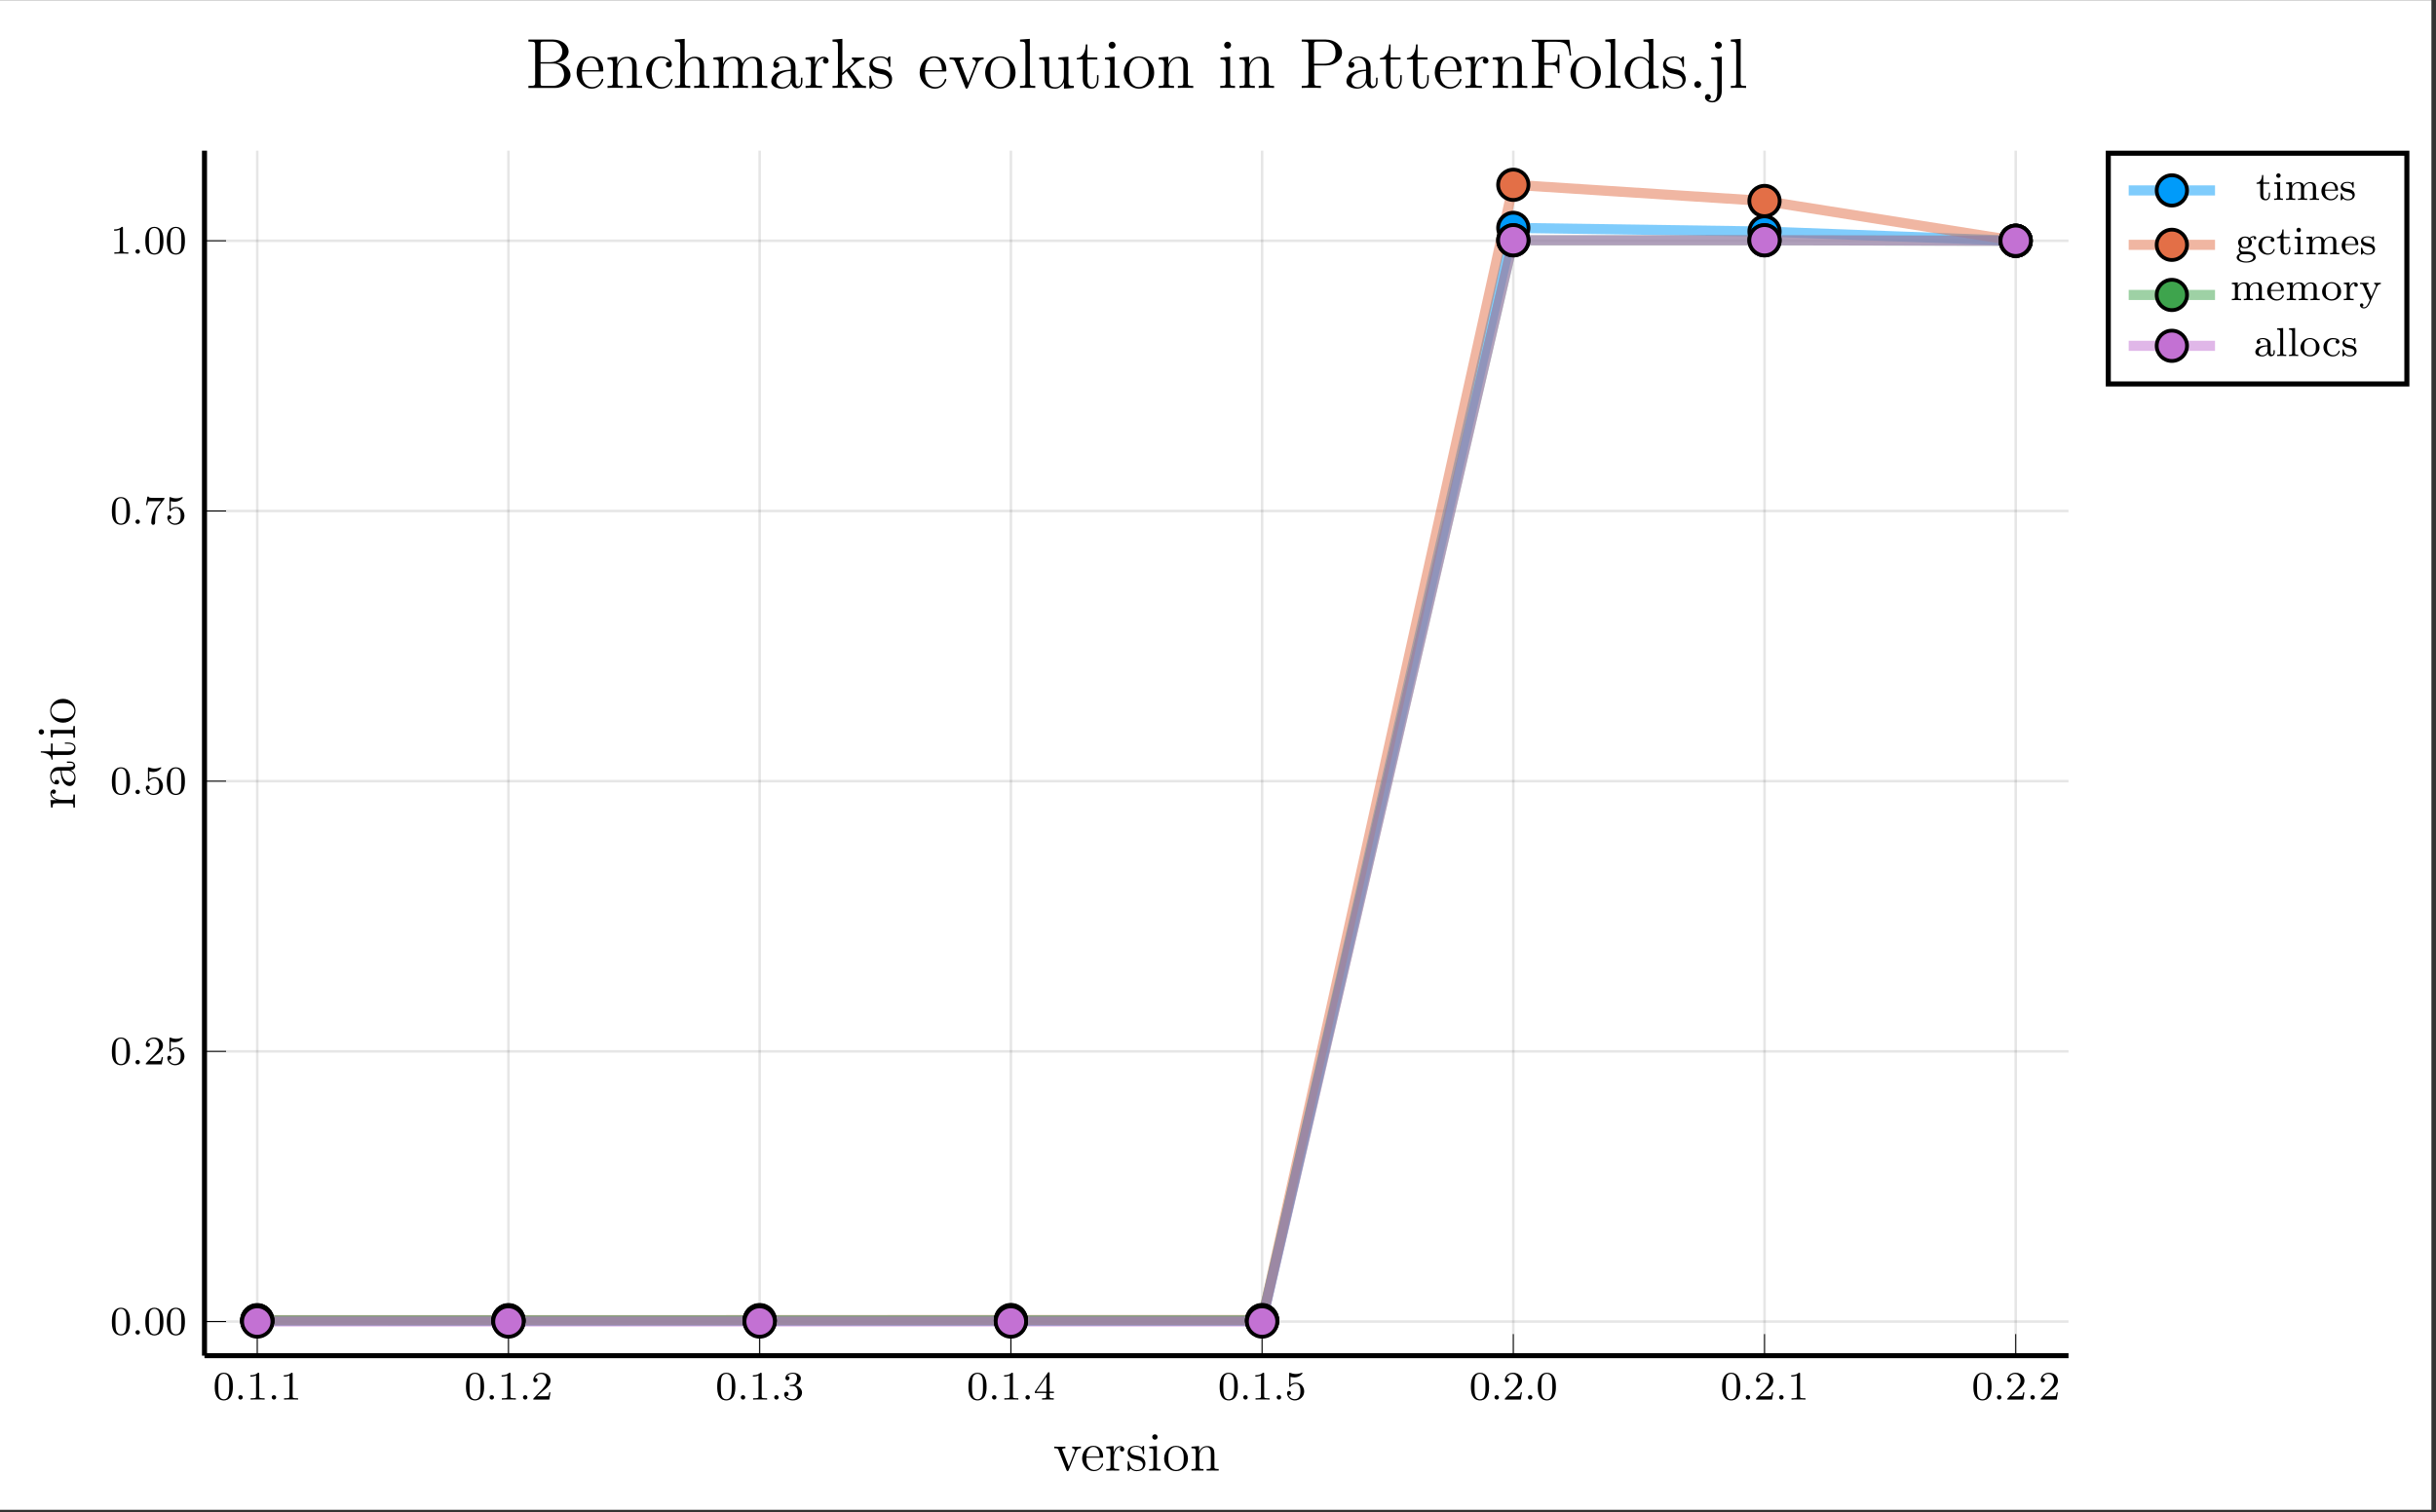 <?xml version="1.0" encoding="UTF-8"?>
<svg xmlns="http://www.w3.org/2000/svg" xmlns:xlink="http://www.w3.org/1999/xlink" width="479.093pt" height="297.511pt" viewBox="0 0 479.093 297.511" version="1.2">
<rect x="0" y="0" width="479.093" height="297.511" fill="#333333" stroke="none"/>
<defs>
<g>
<symbol overflow="visible" id="glyph-1636459569604013-0-0">
<path style="stroke:none;" d=""/>
</symbol>
<symbol overflow="visible" id="glyph-1636459569604013-0-1">
<path style="stroke:none;" d="M 3.891 -2.531 C 3.891 -3.391 3.797 -3.906 3.547 -4.406 C 3.188 -5.109 2.547 -5.281 2.109 -5.281 C 1.109 -5.281 0.734 -4.547 0.625 -4.312 C 0.344 -3.734 0.328 -2.953 0.328 -2.531 C 0.328 -2.016 0.344 -1.203 0.734 -0.578 C 1.094 0.016 1.688 0.172 2.109 0.172 C 2.484 0.172 3.172 0.047 3.578 -0.734 C 3.859 -1.312 3.891 -2.016 3.891 -2.531 Z M 2.109 -0.062 C 1.844 -0.062 1.281 -0.188 1.125 -1.016 C 1.031 -1.469 1.031 -2.219 1.031 -2.625 C 1.031 -3.188 1.031 -3.734 1.125 -4.172 C 1.281 -4.984 1.906 -5.062 2.109 -5.062 C 2.375 -5.062 2.922 -4.938 3.078 -4.203 C 3.188 -3.766 3.188 -3.172 3.188 -2.625 C 3.188 -2.156 3.188 -1.453 3.078 -1 C 2.922 -0.172 2.375 -0.062 2.109 -0.062 Z M 2.109 -0.062 "/>
</symbol>
<symbol overflow="visible" id="glyph-1636459569604013-0-2">
<path style="stroke:none;" d="M 2.5 -5.062 C 2.5 -5.281 2.484 -5.281 2.266 -5.281 C 1.938 -4.969 1.516 -4.781 0.766 -4.781 L 0.766 -4.516 C 0.984 -4.516 1.406 -4.516 1.875 -4.734 L 1.875 -0.656 C 1.875 -0.359 1.844 -0.266 1.094 -0.266 L 0.812 -0.266 L 0.812 0 C 1.141 -0.031 1.828 -0.031 2.172 -0.031 C 2.531 -0.031 3.234 -0.031 3.562 0 L 3.562 -0.266 L 3.281 -0.266 C 2.516 -0.266 2.5 -0.359 2.5 -0.656 Z M 2.5 -5.062 "/>
</symbol>
<symbol overflow="visible" id="glyph-1636459569604013-0-3">
<path style="stroke:none;" d="M 2.25 -1.625 C 2.375 -1.734 2.703 -2 2.828 -2.109 C 3.328 -2.562 3.797 -3 3.797 -3.734 C 3.797 -4.672 3 -5.281 2 -5.281 C 1.047 -5.281 0.422 -4.562 0.422 -3.859 C 0.422 -3.469 0.734 -3.406 0.844 -3.406 C 1.016 -3.406 1.25 -3.531 1.25 -3.828 C 1.25 -4.25 0.859 -4.25 0.766 -4.25 C 1 -4.828 1.531 -5.031 1.922 -5.031 C 2.656 -5.031 3.031 -4.391 3.031 -3.734 C 3.031 -2.906 2.453 -2.297 1.516 -1.344 L 0.516 -0.297 C 0.422 -0.219 0.422 -0.203 0.422 0 L 3.562 0 L 3.797 -1.422 L 3.547 -1.422 C 3.516 -1.266 3.453 -0.859 3.359 -0.719 C 3.312 -0.656 2.719 -0.656 2.578 -0.656 L 1.172 -0.656 Z M 2.25 -1.625 "/>
</symbol>
<symbol overflow="visible" id="glyph-1636459569604013-0-4">
<path style="stroke:none;" d="M 2.016 -2.656 C 2.641 -2.656 3.031 -2.188 3.031 -1.359 C 3.031 -0.359 2.469 -0.078 2.047 -0.078 C 1.609 -0.078 1.016 -0.234 0.734 -0.656 C 1.031 -0.656 1.219 -0.828 1.219 -1.094 C 1.219 -1.359 1.047 -1.531 0.781 -1.531 C 0.578 -1.531 0.344 -1.406 0.344 -1.078 C 0.344 -0.328 1.156 0.172 2.062 0.172 C 3.125 0.172 3.859 -0.562 3.859 -1.359 C 3.859 -2.016 3.344 -2.625 2.531 -2.797 C 3.156 -3.016 3.625 -3.562 3.625 -4.203 C 3.625 -4.828 2.906 -5.281 2.078 -5.281 C 1.234 -5.281 0.594 -4.828 0.594 -4.219 C 0.594 -3.922 0.781 -3.797 1 -3.797 C 1.234 -3.797 1.406 -3.984 1.406 -4.203 C 1.406 -4.5 1.141 -4.609 0.969 -4.625 C 1.297 -5.062 1.922 -5.078 2.062 -5.078 C 2.266 -5.078 2.875 -5.016 2.875 -4.203 C 2.875 -3.641 2.641 -3.312 2.531 -3.188 C 2.297 -2.938 2.109 -2.922 1.625 -2.891 C 1.469 -2.875 1.406 -2.875 1.406 -2.766 C 1.406 -2.656 1.484 -2.656 1.609 -2.656 Z M 2.016 -2.656 "/>
</symbol>
<symbol overflow="visible" id="glyph-1636459569604013-0-5">
<path style="stroke:none;" d="M 3.141 -5.141 C 3.141 -5.312 3.141 -5.375 2.969 -5.375 C 2.859 -5.375 2.859 -5.359 2.781 -5.25 L 0.234 -1.562 L 0.234 -1.297 L 2.484 -1.297 L 2.484 -0.641 C 2.484 -0.344 2.453 -0.266 1.844 -0.266 L 1.656 -0.266 L 1.656 0 C 2.344 -0.031 2.359 -0.031 2.812 -0.031 C 3.266 -0.031 3.281 -0.031 3.953 0 L 3.953 -0.266 L 3.766 -0.266 C 3.156 -0.266 3.141 -0.344 3.141 -0.641 L 3.141 -1.297 L 3.984 -1.297 L 3.984 -1.562 L 3.141 -1.562 Z M 2.531 -4.5 L 2.531 -1.562 L 0.516 -1.562 Z M 2.531 -4.5 "/>
</symbol>
<symbol overflow="visible" id="glyph-1636459569604013-0-6">
<path style="stroke:none;" d="M 1.109 -4.469 C 1.219 -4.438 1.531 -4.359 1.875 -4.359 C 2.859 -4.359 3.469 -5.062 3.469 -5.172 C 3.469 -5.266 3.406 -5.281 3.375 -5.281 C 3.359 -5.281 3.344 -5.281 3.266 -5.25 C 2.953 -5.125 2.594 -5.031 2.156 -5.031 C 1.688 -5.031 1.297 -5.156 1.062 -5.25 C 0.984 -5.281 0.969 -5.281 0.953 -5.281 C 0.844 -5.281 0.844 -5.203 0.844 -5.062 L 0.844 -2.734 C 0.844 -2.578 0.844 -2.484 0.984 -2.484 C 1.047 -2.484 1.062 -2.516 1.109 -2.578 C 1.203 -2.703 1.5 -3.109 2.172 -3.109 C 2.625 -3.109 2.844 -2.75 2.906 -2.594 C 3.047 -2.312 3.062 -1.938 3.062 -1.625 C 3.062 -1.344 3.047 -0.906 2.828 -0.562 C 2.688 -0.312 2.359 -0.078 1.938 -0.078 C 1.422 -0.078 0.922 -0.391 0.734 -0.922 C 0.75 -0.906 0.797 -0.906 0.812 -0.906 C 1.031 -0.906 1.203 -1.047 1.203 -1.297 C 1.203 -1.594 0.984 -1.688 0.812 -1.688 C 0.672 -1.688 0.422 -1.609 0.422 -1.266 C 0.422 -0.562 1.047 0.172 1.953 0.172 C 2.953 0.172 3.797 -0.609 3.797 -1.594 C 3.797 -2.516 3.125 -3.328 2.188 -3.328 C 1.797 -3.328 1.422 -3.203 1.109 -2.938 Z M 1.109 -4.469 "/>
</symbol>
<symbol overflow="visible" id="glyph-1636459569604013-0-7">
<path style="stroke:none;" d="M 4.031 -4.844 C 4.094 -4.938 4.094 -4.953 4.094 -5.125 L 2.078 -5.125 C 1.875 -5.125 1.625 -5.125 1.438 -5.141 C 1.016 -5.172 1.016 -5.25 0.984 -5.375 L 0.734 -5.375 L 0.469 -3.703 L 0.719 -3.703 C 0.734 -3.812 0.812 -4.359 0.938 -4.438 C 1.016 -4.469 1.609 -4.469 1.734 -4.469 L 3.422 -4.469 L 2.594 -3.375 C 1.688 -2.156 1.5 -0.906 1.5 -0.281 C 1.5 -0.203 1.5 0.172 1.875 0.172 C 2.25 0.172 2.25 -0.188 2.25 -0.281 L 2.25 -0.672 C 2.25 -1.812 2.438 -2.75 2.828 -3.266 Z M 4.031 -4.844 "/>
</symbol>
<symbol overflow="visible" id="glyph-1636459569604013-1-0">
<path style="stroke:none;" d=""/>
</symbol>
<symbol overflow="visible" id="glyph-1636459569604013-1-1">
<path style="stroke:none;" d="M 1.609 -0.438 C 1.609 -0.703 1.391 -0.875 1.172 -0.875 C 0.922 -0.875 0.734 -0.672 0.734 -0.453 C 0.734 -0.172 0.953 0 1.172 0 C 1.422 0 1.609 -0.203 1.609 -0.438 Z M 1.609 -0.438 "/>
</symbol>
<symbol overflow="visible" id="glyph-1636459569604013-2-0">
<path style="stroke:none;" d=""/>
</symbol>
<symbol overflow="visible" id="glyph-1636459569604013-2-1">
<path style="stroke:none;" d="M 5.453 -4.391 L 5.453 -4.719 C 5.125 -4.688 4.969 -4.688 4.641 -4.688 L 3.734 -4.719 L 3.734 -4.391 C 4.203 -4.375 4.25 -4.047 4.25 -3.922 C 4.25 -3.828 4.234 -3.766 4.172 -3.641 L 3.062 -0.812 L 1.844 -3.906 C 1.781 -4.062 1.766 -4.062 1.766 -4.109 C 1.766 -4.391 2.188 -4.391 2.391 -4.391 L 2.391 -4.719 C 2.109 -4.688 1.547 -4.688 1.25 -4.688 L 0.203 -4.719 L 0.203 -4.391 C 0.812 -4.391 0.922 -4.359 1.047 -4.016 L 2.609 -0.094 C 2.672 0.047 2.688 0.109 2.828 0.109 C 2.891 0.109 2.969 0.094 3.047 -0.094 L 4.469 -3.672 C 4.562 -3.922 4.75 -4.391 5.453 -4.391 Z M 5.453 -4.391 "/>
</symbol>
<symbol overflow="visible" id="glyph-1636459569604013-2-2">
<path style="stroke:none;" d="M 4.453 -1.297 C 4.453 -1.359 4.391 -1.406 4.328 -1.406 C 4.25 -1.406 4.219 -1.359 4.203 -1.297 C 3.922 -0.375 3.188 -0.125 2.719 -0.125 C 2.266 -0.125 1.156 -0.438 1.156 -2.328 L 1.156 -2.531 L 4.188 -2.531 C 4.422 -2.531 4.453 -2.531 4.453 -2.75 C 4.453 -3.844 3.859 -4.875 2.531 -4.875 C 1.297 -4.875 0.328 -3.75 0.328 -2.391 C 0.328 -0.953 1.438 0.109 2.656 0.109 C 3.953 0.109 4.453 -1.078 4.453 -1.297 Z M 3.766 -2.75 L 1.172 -2.75 C 1.25 -4.469 2.219 -4.656 2.531 -4.656 C 3.703 -4.656 3.766 -3.109 3.766 -2.75 Z M 3.766 -2.75 "/>
</symbol>
<symbol overflow="visible" id="glyph-1636459569604013-2-3">
<path style="stroke:none;" d="M 3.859 -4.188 C 3.859 -4.516 3.562 -4.828 3.094 -4.828 C 2.172 -4.828 1.844 -3.812 1.781 -3.609 L 1.766 -3.609 L 1.766 -4.828 L 0.312 -4.703 L 0.312 -4.391 C 1.047 -4.391 1.141 -4.312 1.141 -3.766 L 1.141 -0.812 C 1.141 -0.312 1.016 -0.312 0.312 -0.312 L 0.312 0 C 0.609 -0.016 1.219 -0.016 1.547 -0.016 C 1.844 -0.016 2.609 -0.016 2.859 0 L 2.859 -0.312 L 2.641 -0.312 C 1.844 -0.312 1.828 -0.438 1.828 -0.828 L 1.828 -2.547 C 1.828 -3.609 2.266 -4.609 3.109 -4.609 C 3.188 -4.609 3.219 -4.609 3.266 -4.594 C 3.172 -4.547 3 -4.484 3 -4.188 C 3 -3.875 3.25 -3.75 3.422 -3.75 C 3.641 -3.75 3.859 -3.891 3.859 -4.188 Z M 3.859 -4.188 "/>
</symbol>
<symbol overflow="visible" id="glyph-1636459569604013-2-4">
<path style="stroke:none;" d="M 3.844 -1.391 C 3.844 -1.984 3.484 -2.328 3.391 -2.422 C 3 -2.766 2.703 -2.828 1.984 -2.969 C 1.656 -3.031 0.859 -3.188 0.859 -3.844 C 0.859 -4.172 1.078 -4.688 2.062 -4.688 C 3.266 -4.688 3.328 -3.656 3.344 -3.328 C 3.359 -3.234 3.438 -3.234 3.469 -3.234 C 3.594 -3.234 3.594 -3.297 3.594 -3.484 L 3.594 -4.625 C 3.594 -4.828 3.594 -4.875 3.484 -4.875 C 3.391 -4.875 3.188 -4.641 3.109 -4.531 C 2.766 -4.812 2.422 -4.875 2.078 -4.875 C 0.75 -4.875 0.359 -4.156 0.359 -3.547 C 0.359 -3.438 0.359 -3.047 0.781 -2.672 C 1.125 -2.359 1.5 -2.281 2 -2.188 C 2.609 -2.062 2.75 -2.031 3.016 -1.812 C 3.219 -1.656 3.359 -1.406 3.359 -1.109 C 3.359 -0.641 3.078 -0.109 2.125 -0.109 C 1.406 -0.109 0.875 -0.531 0.641 -1.625 C 0.594 -1.812 0.578 -1.844 0.578 -1.844 C 0.562 -1.875 0.516 -1.875 0.484 -1.875 C 0.359 -1.875 0.359 -1.828 0.359 -1.625 L 0.359 -0.141 C 0.359 0.047 0.359 0.109 0.469 0.109 C 0.531 0.109 0.531 0.094 0.719 -0.125 C 0.781 -0.203 0.781 -0.234 0.938 -0.406 C 1.359 0.109 1.953 0.109 2.125 0.109 C 3.281 0.109 3.844 -0.531 3.844 -1.391 Z M 3.844 -1.391 "/>
</symbol>
<symbol overflow="visible" id="glyph-1636459569604013-2-5">
<path style="stroke:none;" d="M 2.641 0 L 2.641 -0.312 C 1.922 -0.312 1.875 -0.375 1.875 -0.797 L 1.875 -4.828 L 0.391 -4.703 L 0.391 -4.391 C 1.094 -4.391 1.188 -4.312 1.188 -3.781 L 1.188 -0.812 C 1.188 -0.312 1.078 -0.312 0.359 -0.312 L 0.359 0 C 0.672 -0.016 1.188 -0.016 1.516 -0.016 C 1.625 -0.016 2.266 -0.016 2.641 0 Z M 2.016 -6.609 C 2.016 -6.938 1.766 -7.141 1.5 -7.141 C 1.188 -7.141 0.969 -6.906 0.969 -6.609 C 0.969 -6.328 1.203 -6.078 1.484 -6.078 C 1.812 -6.078 2.016 -6.344 2.016 -6.609 Z M 2.016 -6.609 "/>
</symbol>
<symbol overflow="visible" id="glyph-1636459569604013-2-6">
<path style="stroke:none;" d="M 5.016 -2.344 C 5.016 -3.75 3.953 -4.875 2.672 -4.875 C 1.359 -4.875 0.328 -3.719 0.328 -2.344 C 0.328 -0.938 1.422 0.109 2.672 0.109 C 3.953 0.109 5.016 -0.969 5.016 -2.344 Z M 4.188 -2.438 C 4.188 -2.062 4.188 -1.375 3.906 -0.859 C 3.594 -0.344 3.094 -0.125 2.672 -0.125 C 2.281 -0.125 1.781 -0.312 1.469 -0.844 C 1.172 -1.328 1.156 -1.984 1.156 -2.438 C 1.156 -2.859 1.156 -3.516 1.5 -4.016 C 1.797 -4.484 2.281 -4.656 2.672 -4.656 C 3.094 -4.656 3.547 -4.469 3.844 -4.031 C 4.188 -3.531 4.188 -2.844 4.188 -2.438 Z M 4.188 -2.438 "/>
</symbol>
<symbol overflow="visible" id="glyph-1636459569604013-2-7">
<path style="stroke:none;" d="M 5.703 0 L 5.703 -0.312 C 5.156 -0.312 4.875 -0.312 4.859 -0.641 L 4.859 -2.656 C 4.859 -3.672 4.859 -3.984 4.609 -4.328 C 4.297 -4.75 3.781 -4.828 3.406 -4.828 C 2.344 -4.828 1.938 -3.922 1.844 -3.703 L 1.844 -4.828 L 0.344 -4.703 L 0.344 -4.391 C 1.094 -4.391 1.188 -4.312 1.188 -3.766 L 1.188 -0.812 C 1.188 -0.312 1.062 -0.312 0.344 -0.312 L 0.344 0 C 0.641 -0.016 1.219 -0.016 1.531 -0.016 C 1.844 -0.016 2.438 -0.016 2.719 0 L 2.719 -0.312 C 2.016 -0.312 1.891 -0.312 1.891 -0.812 L 1.891 -2.844 C 1.891 -3.984 2.641 -4.609 3.328 -4.609 C 4 -4.609 4.156 -4.047 4.156 -3.375 L 4.156 -0.812 C 4.156 -0.312 4.031 -0.312 3.328 -0.312 L 3.328 0 C 3.609 -0.016 4.203 -0.016 4.5 -0.016 C 4.828 -0.016 5.406 -0.016 5.703 0 Z M 5.703 0 "/>
</symbol>
<symbol overflow="visible" id="glyph-1636459569604013-3-0">
<path style="stroke:none;" d=""/>
</symbol>
<symbol overflow="visible" id="glyph-1636459569604013-3-1">
<path style="stroke:none;" d="M -4.188 -3.859 C -4.516 -3.859 -4.828 -3.562 -4.828 -3.094 C -4.828 -2.172 -3.812 -1.844 -3.609 -1.781 L -3.609 -1.766 L -4.828 -1.766 L -4.703 -0.312 L -4.391 -0.312 C -4.391 -1.047 -4.312 -1.141 -3.766 -1.141 L -0.812 -1.141 C -0.312 -1.141 -0.312 -1.016 -0.312 -0.312 L 0 -0.312 C -0.016 -0.609 -0.016 -1.219 -0.016 -1.547 C -0.016 -1.844 -0.016 -2.609 0 -2.859 L -0.312 -2.859 L -0.312 -2.641 C -0.312 -1.844 -0.438 -1.828 -0.828 -1.828 L -2.547 -1.828 C -3.609 -1.828 -4.609 -2.266 -4.609 -3.109 C -4.609 -3.188 -4.609 -3.219 -4.594 -3.266 C -4.547 -3.172 -4.484 -3 -4.188 -3 C -3.875 -3 -3.75 -3.25 -3.75 -3.422 C -3.75 -3.641 -3.891 -3.859 -4.188 -3.859 Z M -4.188 -3.859 "/>
</symbol>
<symbol overflow="visible" id="glyph-1636459569604013-3-2">
<path style="stroke:none;" d="M -0.969 -5.188 L -1.578 -5.188 L -1.578 -4.938 L -0.969 -4.938 C -0.344 -4.938 -0.266 -4.688 -0.266 -4.531 C -0.266 -4.109 -0.844 -4.109 -1 -4.109 L -2.922 -4.109 C -3.516 -4.109 -3.953 -4.109 -4.375 -3.625 C -4.719 -3.25 -4.875 -2.75 -4.875 -2.281 C -4.875 -1.375 -4.281 -0.688 -3.578 -0.688 C -3.266 -0.688 -3.109 -0.891 -3.109 -1.141 C -3.109 -1.406 -3.297 -1.594 -3.547 -1.594 C -4 -1.594 -4 -1.203 -4 -1.031 C -4.469 -1.297 -4.656 -1.812 -4.656 -2.25 C -4.656 -2.75 -4.25 -3.406 -3.266 -3.406 L -2.828 -3.406 C -2.781 -1.203 -1.875 -0.375 -1.031 -0.375 C -0.156 -0.375 0.109 -1.375 0.109 -2.047 C 0.109 -2.766 -0.328 -3.266 -0.859 -3.469 C -0.344 -3.516 0.047 -3.844 0.047 -4.312 C 0.047 -4.547 -0.094 -5.188 -0.969 -5.188 Z M -1.547 -3.406 C -0.469 -3.406 -0.109 -2.609 -0.109 -2.125 C -0.109 -1.594 -0.5 -1.141 -1.031 -1.141 C -2.469 -1.141 -2.609 -3 -2.625 -3.406 Z M -1.547 -3.406 "/>
</symbol>
<symbol overflow="visible" id="glyph-1636459569604013-3-3">
<path style="stroke:none;" d="M -1.359 -3.562 L -1.984 -3.562 L -1.984 -3.328 L -1.375 -3.328 C -0.594 -3.328 -0.125 -3 -0.125 -2.578 C -0.125 -1.844 -1.141 -1.844 -1.328 -1.844 L -4.391 -1.844 L -4.391 -3.375 L -4.719 -3.375 L -4.719 -1.844 L -6.719 -1.844 L -6.719 -1.594 C -5.703 -1.578 -4.641 -1.188 -4.609 -0.203 L -4.391 -0.203 L -4.391 -1.125 L -1.359 -1.125 C -0.141 -1.125 0.109 -1.938 0.109 -2.516 C 0.109 -3.203 -0.562 -3.562 -1.359 -3.562 Z M -1.359 -3.562 "/>
</symbol>
<symbol overflow="visible" id="glyph-1636459569604013-3-4">
<path style="stroke:none;" d="M 0 -2.641 L -0.312 -2.641 C -0.312 -1.922 -0.375 -1.875 -0.797 -1.875 L -4.828 -1.875 L -4.703 -0.391 L -4.391 -0.391 C -4.391 -1.094 -4.312 -1.188 -3.781 -1.188 L -0.812 -1.188 C -0.312 -1.188 -0.312 -1.078 -0.312 -0.359 L 0 -0.359 C -0.016 -0.672 -0.016 -1.188 -0.016 -1.516 C -0.016 -1.625 -0.016 -2.266 0 -2.641 Z M -6.609 -2.016 C -6.938 -2.016 -7.141 -1.766 -7.141 -1.5 C -7.141 -1.188 -6.906 -0.969 -6.609 -0.969 C -6.328 -0.969 -6.078 -1.203 -6.078 -1.484 C -6.078 -1.812 -6.344 -2.016 -6.609 -2.016 Z M -6.609 -2.016 "/>
</symbol>
<symbol overflow="visible" id="glyph-1636459569604013-3-5">
<path style="stroke:none;" d="M -2.344 -5.016 C -3.75 -5.016 -4.875 -3.953 -4.875 -2.672 C -4.875 -1.359 -3.719 -0.328 -2.344 -0.328 C -0.938 -0.328 0.109 -1.422 0.109 -2.672 C 0.109 -3.953 -0.969 -5.016 -2.344 -5.016 Z M -2.438 -4.188 C -2.062 -4.188 -1.375 -4.188 -0.859 -3.906 C -0.344 -3.594 -0.125 -3.094 -0.125 -2.672 C -0.125 -2.281 -0.312 -1.781 -0.844 -1.469 C -1.328 -1.172 -1.984 -1.156 -2.438 -1.156 C -2.859 -1.156 -3.516 -1.156 -4.016 -1.5 C -4.484 -1.797 -4.656 -2.281 -4.656 -2.672 C -4.656 -3.094 -4.469 -3.547 -4.031 -3.844 C -3.531 -4.188 -2.844 -4.188 -2.438 -4.188 Z M -2.438 -4.188 "/>
</symbol>
<symbol overflow="visible" id="glyph-1636459569604013-4-0">
<path style="stroke:none;" d=""/>
</symbol>
<symbol overflow="visible" id="glyph-1636459569604013-4-1">
<path style="stroke:none;" d="M 8.875 -2.547 C 8.875 -3.672 7.859 -4.797 6.203 -4.969 C 7.531 -5.219 8.5 -6.109 8.5 -7.156 C 8.5 -8.359 7.281 -9.516 5.453 -9.516 L 0.594 -9.516 L 0.594 -9.109 L 0.875 -9.109 C 1.875 -9.109 1.922 -8.969 1.922 -8.453 L 1.922 -1.062 C 1.922 -0.547 1.875 -0.406 0.875 -0.406 L 0.594 -0.406 L 0.594 0 L 5.828 0 C 7.625 0 8.875 -1.219 8.875 -2.547 Z M 7.266 -7.156 C 7.266 -6.234 6.547 -5.078 5 -5.078 L 2.984 -5.078 L 2.984 -8.547 C 2.984 -9 3 -9.109 3.625 -9.109 L 5.375 -9.109 C 6.766 -9.109 7.266 -7.906 7.266 -7.156 Z M 7.609 -2.562 C 7.609 -1.438 6.766 -0.406 5.406 -0.406 L 3.625 -0.406 C 3 -0.406 2.984 -0.5 2.984 -0.953 L 2.984 -4.797 L 5.578 -4.797 C 6.922 -4.797 7.609 -3.641 7.609 -2.562 Z M 7.609 -2.562 "/>
</symbol>
<symbol overflow="visible" id="glyph-1636459569604013-4-2">
<path style="stroke:none;" d="M 5.672 -1.656 C 5.672 -1.734 5.594 -1.797 5.516 -1.797 C 5.406 -1.797 5.375 -1.719 5.344 -1.656 C 4.984 -0.484 4.047 -0.172 3.469 -0.172 C 2.875 -0.172 1.469 -0.562 1.469 -2.969 L 1.469 -3.234 L 5.328 -3.234 C 5.641 -3.234 5.672 -3.234 5.672 -3.5 C 5.672 -4.906 4.922 -6.203 3.234 -6.203 C 1.641 -6.203 0.422 -4.781 0.422 -3.047 C 0.422 -1.219 1.844 0.141 3.391 0.141 C 5.047 0.141 5.672 -1.359 5.672 -1.656 Z M 4.797 -3.5 L 1.484 -3.5 C 1.594 -5.688 2.828 -5.938 3.219 -5.938 C 4.703 -5.938 4.797 -3.969 4.797 -3.5 Z M 4.797 -3.5 "/>
</symbol>
<symbol overflow="visible" id="glyph-1636459569604013-4-3">
<path style="stroke:none;" d="M 7.25 0 L 7.25 -0.406 C 6.562 -0.406 6.203 -0.406 6.188 -0.828 L 6.188 -3.391 C 6.188 -4.672 6.188 -5.062 5.875 -5.516 C 5.469 -6.062 4.812 -6.141 4.344 -6.141 C 3 -6.141 2.469 -4.984 2.359 -4.703 L 2.344 -4.703 L 2.344 -6.141 L 0.453 -5.984 L 0.453 -5.578 C 1.391 -5.578 1.5 -5.484 1.5 -4.797 L 1.5 -1.031 C 1.5 -0.406 1.344 -0.406 0.453 -0.406 L 0.453 0 C 0.812 -0.031 1.562 -0.031 1.953 -0.031 C 2.359 -0.031 3.109 -0.031 3.469 0 L 3.469 -0.406 C 2.578 -0.406 2.406 -0.406 2.406 -1.031 L 2.406 -3.625 C 2.406 -5.078 3.375 -5.859 4.234 -5.859 C 5.094 -5.859 5.297 -5.156 5.297 -4.297 L 5.297 -1.031 C 5.297 -0.406 5.141 -0.406 4.234 -0.406 L 4.234 0 C 4.594 -0.031 5.344 -0.031 5.734 -0.031 C 6.141 -0.031 6.891 -0.031 7.25 0 Z M 7.25 0 "/>
</symbol>
<symbol overflow="visible" id="glyph-1636459569604013-4-4">
<path style="stroke:none;" d="M 5.656 -1.656 C 5.656 -1.781 5.562 -1.781 5.516 -1.781 C 5.391 -1.781 5.375 -1.734 5.328 -1.578 C 5.031 -0.578 4.281 -0.172 3.516 -0.172 C 2.672 -0.172 1.547 -0.906 1.547 -3.016 C 1.547 -5.328 2.734 -5.906 3.422 -5.906 C 3.953 -5.906 4.719 -5.688 5.047 -5.156 C 4.875 -5.156 4.359 -5.156 4.359 -4.578 C 4.359 -4.25 4.594 -4.016 4.922 -4.016 C 5.25 -4.016 5.516 -4.203 5.516 -4.609 C 5.516 -5.547 4.531 -6.203 3.406 -6.203 C 1.781 -6.203 0.484 -4.766 0.484 -3 C 0.484 -1.219 1.828 0.141 3.391 0.141 C 5.234 0.141 5.656 -1.531 5.656 -1.656 Z M 5.656 -1.656 "/>
</symbol>
<symbol overflow="visible" id="glyph-1636459569604013-4-5">
<path style="stroke:none;" d="M 7.25 0 L 7.25 -0.406 C 6.562 -0.406 6.203 -0.406 6.188 -0.828 L 6.188 -3.391 C 6.188 -4.672 6.188 -5.062 5.875 -5.516 C 5.469 -6.062 4.812 -6.141 4.344 -6.141 C 3.141 -6.141 2.594 -5.234 2.391 -4.797 L 2.375 -4.797 L 2.375 -9.656 L 0.453 -9.516 L 0.453 -9.109 C 1.391 -9.109 1.5 -9 1.5 -8.328 L 1.5 -1.031 C 1.5 -0.406 1.344 -0.406 0.453 -0.406 L 0.453 0 C 0.812 -0.031 1.562 -0.031 1.953 -0.031 C 2.359 -0.031 3.109 -0.031 3.469 0 L 3.469 -0.406 C 2.578 -0.406 2.406 -0.406 2.406 -1.031 L 2.406 -3.625 C 2.406 -5.078 3.375 -5.859 4.234 -5.859 C 5.094 -5.859 5.297 -5.156 5.297 -4.297 L 5.297 -1.031 C 5.297 -0.406 5.141 -0.406 4.234 -0.406 L 4.234 0 C 4.594 -0.031 5.344 -0.031 5.734 -0.031 C 6.141 -0.031 6.891 -0.031 7.25 0 Z M 7.25 0 "/>
</symbol>
<symbol overflow="visible" id="glyph-1636459569604013-4-6">
<path style="stroke:none;" d="M 11.047 0 L 11.047 -0.406 C 10.344 -0.406 10 -0.406 9.984 -0.828 L 9.984 -3.391 C 9.984 -4.672 9.984 -5.062 9.656 -5.516 C 9.266 -6.062 8.609 -6.141 8.125 -6.141 C 6.969 -6.141 6.391 -5.297 6.172 -4.766 C 5.969 -5.828 5.219 -6.141 4.344 -6.141 C 3 -6.141 2.469 -4.984 2.359 -4.703 L 2.344 -4.703 L 2.344 -6.141 L 0.453 -5.984 L 0.453 -5.578 C 1.391 -5.578 1.5 -5.484 1.5 -4.797 L 1.5 -1.031 C 1.5 -0.406 1.344 -0.406 0.453 -0.406 L 0.453 0 C 0.812 -0.031 1.562 -0.031 1.953 -0.031 C 2.359 -0.031 3.109 -0.031 3.469 0 L 3.469 -0.406 C 2.578 -0.406 2.406 -0.406 2.406 -1.031 L 2.406 -3.625 C 2.406 -5.078 3.375 -5.859 4.234 -5.859 C 5.094 -5.859 5.297 -5.156 5.297 -4.297 L 5.297 -1.031 C 5.297 -0.406 5.141 -0.406 4.234 -0.406 L 4.234 0 C 4.594 -0.031 5.344 -0.031 5.734 -0.031 C 6.141 -0.031 6.891 -0.031 7.25 0 L 7.25 -0.406 C 6.359 -0.406 6.188 -0.406 6.188 -1.031 L 6.188 -3.625 C 6.188 -5.078 7.156 -5.859 8.016 -5.859 C 8.875 -5.859 9.078 -5.156 9.078 -4.297 L 9.078 -1.031 C 9.078 -0.406 8.922 -0.406 8.016 -0.406 L 8.016 0 C 8.375 -0.031 9.141 -0.031 9.516 -0.031 C 9.922 -0.031 10.672 -0.031 11.047 0 Z M 11.047 0 "/>
</symbol>
<symbol overflow="visible" id="glyph-1636459569604013-4-7">
<path style="stroke:none;" d="M 6.594 -1.234 L 6.594 -2.016 L 6.297 -2.016 L 6.297 -1.234 C 6.297 -0.453 5.953 -0.328 5.766 -0.328 C 5.234 -0.328 5.234 -1.078 5.234 -1.281 L 5.234 -3.719 C 5.234 -4.469 5.234 -5.031 4.625 -5.562 C 4.141 -6.016 3.516 -6.203 2.891 -6.203 C 1.75 -6.203 0.875 -5.453 0.875 -4.547 C 0.875 -4.156 1.141 -3.953 1.469 -3.953 C 1.797 -3.953 2.031 -4.188 2.031 -4.531 C 2.031 -5.094 1.531 -5.094 1.328 -5.094 C 1.641 -5.688 2.312 -5.938 2.875 -5.938 C 3.516 -5.938 4.328 -5.406 4.328 -4.156 L 4.328 -3.594 C 1.531 -3.547 0.469 -2.375 0.469 -1.312 C 0.469 -0.203 1.75 0.141 2.609 0.141 C 3.516 0.141 4.156 -0.422 4.406 -1.078 C 4.469 -0.438 4.906 0.062 5.5 0.062 C 5.797 0.062 6.594 -0.125 6.594 -1.234 Z M 4.328 -1.969 C 4.328 -0.594 3.312 -0.141 2.719 -0.141 C 2.031 -0.141 1.469 -0.641 1.469 -1.312 C 1.469 -3.141 3.828 -3.312 4.328 -3.344 Z M 4.328 -1.969 "/>
</symbol>
<symbol overflow="visible" id="glyph-1636459569604013-4-8">
<path style="stroke:none;" d="M 4.922 -5.328 C 4.922 -5.75 4.531 -6.141 3.938 -6.141 C 2.75 -6.141 2.359 -4.859 2.266 -4.594 L 2.25 -4.594 L 2.25 -6.141 L 0.391 -5.984 L 0.391 -5.578 C 1.344 -5.578 1.453 -5.484 1.453 -4.797 L 1.453 -1.031 C 1.453 -0.406 1.297 -0.406 0.391 -0.406 L 0.391 0 C 0.781 -0.031 1.547 -0.031 1.969 -0.031 C 2.344 -0.031 3.328 -0.031 3.641 0 L 3.641 -0.406 L 3.375 -0.406 C 2.359 -0.406 2.328 -0.562 2.328 -1.062 L 2.328 -3.25 C 2.328 -4.594 2.875 -5.859 3.953 -5.859 C 4.062 -5.859 4.094 -5.859 4.156 -5.844 C 4.031 -5.797 3.812 -5.703 3.812 -5.328 C 3.812 -4.922 4.141 -4.781 4.359 -4.781 C 4.641 -4.781 4.922 -4.953 4.922 -5.328 Z M 4.922 -5.328 "/>
</symbol>
<symbol overflow="visible" id="glyph-1636459569604013-4-9">
<path style="stroke:none;" d="M 6.969 0 L 6.969 -0.406 C 6.578 -0.406 6.156 -0.406 5.766 -0.969 L 3.891 -3.688 L 3.797 -3.828 C 3.797 -3.875 4.672 -4.625 4.797 -4.734 C 5.75 -5.562 6.359 -5.578 6.656 -5.594 L 6.656 -6 C 6.375 -5.969 6.016 -5.969 5.594 -5.969 C 5.234 -5.969 4.531 -5.969 4.203 -6 L 4.203 -5.594 C 4.438 -5.578 4.609 -5.453 4.609 -5.234 C 4.609 -4.953 4.312 -4.703 4.312 -4.703 L 2.328 -2.953 L 2.328 -9.656 L 0.391 -9.516 L 0.391 -9.109 C 1.344 -9.109 1.453 -9 1.453 -8.328 L 1.453 -1.031 C 1.453 -0.406 1.297 -0.406 0.391 -0.406 L 0.391 0 C 0.781 -0.031 1.453 -0.031 1.859 -0.031 C 2.281 -0.031 2.953 -0.031 3.344 0 L 3.344 -0.406 C 2.453 -0.406 2.281 -0.406 2.281 -1.031 L 2.281 -2.5 L 3.172 -3.281 L 4.516 -1.359 C 4.719 -1.078 4.812 -0.922 4.812 -0.719 C 4.812 -0.469 4.625 -0.406 4.328 -0.406 L 4.328 0 C 4.672 -0.031 5.359 -0.031 5.734 -0.031 C 6.328 -0.031 6.359 -0.031 6.969 0 Z M 6.969 0 "/>
</symbol>
<symbol overflow="visible" id="glyph-1636459569604013-4-10">
<path style="stroke:none;" d="M 4.906 -1.766 C 4.906 -2.516 4.438 -2.969 4.312 -3.094 C 3.812 -3.516 3.438 -3.609 2.516 -3.766 C 2.109 -3.859 1.078 -4.047 1.078 -4.891 C 1.078 -5.312 1.375 -5.953 2.625 -5.953 C 4.156 -5.953 4.234 -4.656 4.266 -4.234 C 4.281 -4.125 4.375 -4.125 4.406 -4.125 C 4.562 -4.125 4.562 -4.188 4.562 -4.438 L 4.562 -5.891 C 4.562 -6.141 4.562 -6.203 4.422 -6.203 C 4.312 -6.203 4.047 -5.906 3.953 -5.781 C 3.516 -6.125 3.094 -6.203 2.641 -6.203 C 0.953 -6.203 0.453 -5.297 0.453 -4.531 C 0.453 -4.375 0.453 -3.891 0.984 -3.391 C 1.438 -3 1.906 -2.906 2.547 -2.781 C 3.312 -2.625 3.5 -2.594 3.844 -2.312 C 4.094 -2.109 4.281 -1.797 4.281 -1.406 C 4.281 -0.812 3.922 -0.141 2.703 -0.141 C 1.781 -0.141 1.109 -0.672 0.812 -2.062 C 0.75 -2.312 0.734 -2.344 0.734 -2.344 C 0.703 -2.391 0.656 -2.391 0.609 -2.391 C 0.453 -2.391 0.453 -2.328 0.453 -2.078 L 0.453 -0.188 C 0.453 0.062 0.453 0.141 0.594 0.141 C 0.672 0.141 0.688 0.125 0.922 -0.172 C 0.984 -0.266 0.984 -0.297 1.203 -0.516 C 1.719 0.141 2.484 0.141 2.719 0.141 C 4.172 0.141 4.906 -0.672 4.906 -1.766 Z M 4.906 -1.766 "/>
</symbol>
<symbol overflow="visible" id="glyph-1636459569604013-4-11">
<path style="stroke:none;" d="M 6.938 -5.594 L 6.938 -6 C 6.531 -5.969 6.328 -5.969 5.906 -5.969 L 4.766 -6 L 4.766 -5.594 C 5.344 -5.562 5.422 -5.156 5.422 -5 C 5.422 -4.875 5.391 -4.797 5.312 -4.641 L 3.891 -1.047 L 2.344 -4.969 C 2.266 -5.172 2.25 -5.172 2.25 -5.234 C 2.25 -5.594 2.781 -5.594 3.031 -5.594 L 3.031 -6 C 2.688 -5.969 1.969 -5.969 1.594 -5.969 L 0.25 -6 L 0.25 -5.594 C 1.031 -5.594 1.172 -5.547 1.344 -5.109 L 3.328 -0.125 C 3.391 0.062 3.422 0.141 3.594 0.141 C 3.688 0.141 3.766 0.109 3.875 -0.125 L 5.688 -4.672 C 5.812 -4.984 6.047 -5.578 6.938 -5.594 Z M 6.938 -5.594 "/>
</symbol>
<symbol overflow="visible" id="glyph-1636459569604013-4-12">
<path style="stroke:none;" d="M 6.391 -2.984 C 6.391 -4.781 5.031 -6.203 3.406 -6.203 C 1.734 -6.203 0.422 -4.734 0.422 -2.984 C 0.422 -1.203 1.812 0.141 3.391 0.141 C 5.047 0.141 6.391 -1.219 6.391 -2.984 Z M 5.328 -3.109 C 5.328 -2.625 5.328 -1.75 4.969 -1.094 C 4.578 -0.438 3.938 -0.172 3.406 -0.172 C 2.891 -0.172 2.266 -0.391 1.859 -1.078 C 1.484 -1.703 1.469 -2.516 1.469 -3.109 C 1.469 -3.641 1.469 -4.484 1.906 -5.109 C 2.297 -5.703 2.906 -5.938 3.391 -5.938 C 3.938 -5.938 4.531 -5.688 4.906 -5.141 C 5.328 -4.5 5.328 -3.625 5.328 -3.109 Z M 5.328 -3.109 "/>
</symbol>
<symbol overflow="visible" id="glyph-1636459569604013-4-13">
<path style="stroke:none;" d="M 3.453 0 L 3.453 -0.406 C 2.562 -0.406 2.391 -0.406 2.391 -1.031 L 2.391 -9.656 L 0.453 -9.516 L 0.453 -9.109 C 1.406 -9.109 1.516 -9 1.516 -8.328 L 1.516 -1.031 C 1.516 -0.406 1.359 -0.406 0.453 -0.406 L 0.453 0 C 0.844 -0.031 1.531 -0.031 1.953 -0.031 C 2.359 -0.031 3.062 -0.031 3.453 0 Z M 3.453 0 "/>
</symbol>
<symbol overflow="visible" id="glyph-1636459569604013-4-14">
<path style="stroke:none;" d="M 7.25 0 L 7.25 -0.406 C 6.312 -0.406 6.188 -0.5 6.188 -1.188 L 6.188 -6.141 L 4.234 -5.984 L 4.234 -5.578 C 5.172 -5.578 5.297 -5.484 5.297 -4.797 L 5.297 -2.312 C 5.297 -1.125 4.656 -0.141 3.625 -0.141 C 2.484 -0.141 2.406 -0.797 2.406 -1.531 L 2.406 -6.141 L 0.453 -5.984 L 0.453 -5.578 C 1.5 -5.578 1.5 -5.547 1.5 -4.297 L 1.5 -2.219 C 1.5 -1.344 1.5 -0.844 1.922 -0.391 C 2.25 -0.031 2.828 0.141 3.531 0.141 C 3.766 0.141 4.219 0.141 4.688 -0.266 C 5.094 -0.578 5.312 -1.109 5.312 -1.109 L 5.312 0.141 Z M 7.25 0 "/>
</symbol>
<symbol overflow="visible" id="glyph-1636459569604013-4-15">
<path style="stroke:none;" d="M 4.531 -1.719 L 4.531 -2.516 L 4.234 -2.516 L 4.234 -1.75 C 4.234 -0.75 3.828 -0.172 3.281 -0.172 C 2.344 -0.172 2.344 -1.469 2.344 -1.703 L 2.344 -5.594 L 4.297 -5.594 L 4.297 -6 L 2.344 -6 L 2.344 -8.562 L 2.031 -8.562 C 2.016 -7.25 1.516 -5.922 0.25 -5.875 L 0.25 -5.594 L 1.438 -5.594 L 1.438 -1.719 C 1.438 -0.188 2.469 0.141 3.203 0.141 C 4.078 0.141 4.531 -0.719 4.531 -1.719 Z M 4.531 -1.719 "/>
</symbol>
<symbol overflow="visible" id="glyph-1636459569604013-4-16">
<path style="stroke:none;" d="M 3.359 0 L 3.359 -0.406 C 2.453 -0.406 2.391 -0.469 2.391 -1.016 L 2.391 -6.141 L 0.5 -5.984 L 0.5 -5.578 C 1.391 -5.578 1.516 -5.5 1.516 -4.812 L 1.516 -1.031 C 1.516 -0.406 1.359 -0.406 0.453 -0.406 L 0.453 0 C 0.844 -0.031 1.516 -0.031 1.922 -0.031 C 2.078 -0.031 2.875 -0.031 3.359 0 Z M 2.578 -8.406 C 2.578 -8.828 2.234 -9.094 1.906 -9.094 C 1.516 -9.094 1.219 -8.781 1.219 -8.406 C 1.219 -8.047 1.531 -7.734 1.891 -7.734 C 2.312 -7.734 2.578 -8.078 2.578 -8.406 Z M 2.578 -8.406 "/>
</symbol>
<symbol overflow="visible" id="glyph-1636459569604013-4-17">
<path style="stroke:none;" d="M 8.5 -6.938 C 8.5 -8.281 7.156 -9.516 5.281 -9.516 L 0.578 -9.516 L 0.578 -9.109 L 0.859 -9.109 C 1.859 -9.109 1.906 -8.969 1.906 -8.453 L 1.906 -1.062 C 1.906 -0.547 1.859 -0.406 0.859 -0.406 L 0.578 -0.406 L 0.578 0 C 0.922 -0.031 2.062 -0.031 2.469 -0.031 C 2.875 -0.031 4.031 -0.031 4.359 0 L 4.359 -0.406 L 4.078 -0.406 C 3.078 -0.406 3.031 -0.547 3.031 -1.062 L 3.031 -4.422 L 5.391 -4.422 C 7.016 -4.422 8.5 -5.531 8.5 -6.938 Z M 7.219 -6.938 C 7.219 -6.344 7.219 -4.766 4.938 -4.766 L 3 -4.766 L 3 -8.547 C 3 -9 3.031 -9.109 3.641 -9.109 L 4.953 -9.109 C 7.219 -9.109 7.219 -7.531 7.219 -6.938 Z M 7.219 -6.938 "/>
</symbol>
<symbol overflow="visible" id="glyph-1636459569604013-4-18">
<path style="stroke:none;" d="M 8.312 -6.375 L 7.953 -9.484 L 0.578 -9.484 L 0.578 -9.078 L 0.844 -9.078 C 1.859 -9.078 1.891 -8.938 1.891 -8.422 L 1.891 -1.062 C 1.891 -0.547 1.859 -0.406 0.844 -0.406 L 0.578 -0.406 L 0.578 0 C 0.906 -0.031 2.141 -0.031 2.562 -0.031 C 3.047 -0.031 4.281 -0.031 4.672 0 L 4.672 -0.406 L 4.266 -0.406 C 3.047 -0.406 3.016 -0.578 3.016 -1.078 L 3.016 -4.531 L 4.25 -4.531 C 5.562 -4.531 5.688 -4.078 5.688 -2.906 L 6 -2.906 L 6 -6.578 L 5.688 -6.578 C 5.688 -5.406 5.562 -4.938 4.25 -4.938 L 3.016 -4.938 L 3.016 -8.516 C 3.016 -8.984 3.047 -9.078 3.656 -9.078 L 5.406 -9.078 C 7.406 -9.078 7.812 -8.344 8 -6.375 Z M 8.312 -6.375 "/>
</symbol>
<symbol overflow="visible" id="glyph-1636459569604013-4-19">
<path style="stroke:none;" d="M 7.172 0 L 7.172 -0.406 C 6.219 -0.406 6.109 -0.5 6.109 -1.188 L 6.109 -9.656 L 4.172 -9.516 L 4.172 -9.109 C 5.125 -9.109 5.234 -9 5.234 -8.328 L 5.234 -5.25 C 4.938 -5.656 4.344 -6.141 3.5 -6.141 C 1.875 -6.141 0.484 -4.781 0.484 -3 C 0.484 -1.219 1.812 0.141 3.344 0.141 C 4.406 0.141 5.016 -0.562 5.203 -0.828 L 5.203 0.141 Z M 5.203 -1.625 C 5.203 -1.375 5.203 -1.344 5.016 -1.031 C 4.672 -0.547 4.109 -0.141 3.406 -0.141 C 3.047 -0.141 1.547 -0.281 1.547 -2.984 C 1.547 -3.984 1.719 -4.531 2.016 -5 C 2.297 -5.422 2.859 -5.859 3.547 -5.859 C 4.406 -5.859 4.906 -5.234 5.047 -5.016 C 5.203 -4.781 5.203 -4.75 5.203 -4.5 Z M 5.203 -1.625 "/>
</symbol>
<symbol overflow="visible" id="glyph-1636459569604013-4-20">
<path style="stroke:none;" d="M 2.562 -0.688 C 2.562 -1.062 2.234 -1.344 1.891 -1.344 C 1.484 -1.344 1.219 -1.031 1.219 -0.688 C 1.219 -0.266 1.562 0 1.875 0 C 2.25 0 2.562 -0.297 2.562 -0.688 Z M 2.562 -0.688 "/>
</symbol>
<symbol overflow="visible" id="glyph-1636459569604013-4-21">
<path style="stroke:none;" d="M 2.828 0.703 L 2.828 -6.141 L 0.781 -5.984 L 0.781 -5.578 C 1.828 -5.578 1.953 -5.484 1.953 -4.797 L 1.953 0.766 C 1.953 1.531 1.797 2.562 0.984 2.562 C 0.984 2.562 0.531 2.562 0.203 2.359 C 0.578 2.297 0.688 2.031 0.688 1.797 C 0.688 1.469 0.453 1.219 0.109 1.219 C -0.234 1.219 -0.469 1.469 -0.469 1.812 C -0.469 2.484 0.281 2.844 1 2.844 C 2 2.844 2.828 1.984 2.828 0.703 Z M 2.844 -8.406 C 2.844 -8.828 2.5 -9.094 2.172 -9.094 C 1.781 -9.094 1.484 -8.781 1.484 -8.406 C 1.484 -8.047 1.797 -7.734 2.156 -7.734 C 2.578 -7.734 2.844 -8.078 2.844 -8.406 Z M 2.844 -8.406 "/>
</symbol>
<symbol overflow="visible" id="glyph-1636459569604013-5-0">
<path style="stroke:none;" d=""/>
</symbol>
<symbol overflow="visible" id="glyph-1636459569604013-5-1">
<path style="stroke:none;" d="M 2.812 -1 L 2.812 -1.438 L 2.562 -1.438 L 2.562 -1.016 C 2.562 -0.469 2.312 -0.172 2.016 -0.172 C 1.484 -0.172 1.484 -0.844 1.484 -0.984 L 1.484 -3.172 L 2.672 -3.172 L 2.672 -3.422 L 1.484 -3.422 L 1.484 -4.891 L 1.234 -4.891 C 1.219 -4.172 0.906 -3.406 0.156 -3.391 L 0.156 -3.172 L 0.875 -3.172 L 0.875 -1 C 0.875 -0.062 1.594 0.078 1.953 0.078 C 2.484 0.078 2.812 -0.391 2.812 -1 Z M 2.812 -1 "/>
</symbol>
<symbol overflow="visible" id="glyph-1636459569604013-5-2">
<path style="stroke:none;" d="M 2.062 0 L 2.062 -0.266 C 1.547 -0.266 1.516 -0.297 1.516 -0.609 L 1.516 -3.5 L 0.359 -3.422 L 0.359 -3.156 C 0.859 -3.156 0.938 -3.109 0.938 -2.719 L 0.938 -0.625 C 0.938 -0.266 0.844 -0.266 0.328 -0.266 L 0.328 0 C 0.641 -0.031 1.094 -0.031 1.203 -0.031 C 1.312 -0.031 1.797 -0.031 2.062 0 Z M 1.609 -4.781 C 1.609 -5.047 1.406 -5.234 1.172 -5.234 C 0.953 -5.234 0.734 -5.047 0.734 -4.781 C 0.734 -4.562 0.922 -4.344 1.172 -4.344 C 1.422 -4.344 1.609 -4.562 1.609 -4.781 Z M 1.609 -4.781 "/>
</symbol>
<symbol overflow="visible" id="glyph-1636459569604013-5-3">
<path style="stroke:none;" d="M 6.812 0 L 6.812 -0.266 C 6.312 -0.266 6.219 -0.266 6.219 -0.625 L 6.219 -2.406 C 6.219 -3.047 5.938 -3.5 5.062 -3.5 C 4.328 -3.5 3.969 -3 3.844 -2.781 C 3.703 -3.344 3.25 -3.5 2.734 -3.5 C 1.953 -3.5 1.594 -2.953 1.484 -2.75 L 1.484 -3.5 L 0.328 -3.422 L 0.328 -3.156 C 0.859 -3.156 0.938 -3.109 0.938 -2.719 L 0.938 -0.625 C 0.938 -0.266 0.828 -0.266 0.328 -0.266 L 0.328 0 C 0.672 -0.031 1.016 -0.031 1.234 -0.031 C 1.469 -0.031 1.797 -0.031 2.141 0 L 2.141 -0.266 C 1.625 -0.266 1.531 -0.266 1.531 -0.625 L 1.531 -2.062 C 1.531 -2.891 2.156 -3.281 2.672 -3.281 C 3.188 -3.281 3.266 -2.875 3.266 -2.438 L 3.266 -0.625 C 3.266 -0.266 3.172 -0.266 2.672 -0.266 L 2.672 0 C 3 -0.031 3.359 -0.031 3.578 -0.031 C 3.797 -0.031 4.141 -0.031 4.484 0 L 4.484 -0.266 C 3.969 -0.266 3.875 -0.266 3.875 -0.625 L 3.875 -2.062 C 3.875 -2.891 4.5 -3.281 5 -3.281 C 5.516 -3.281 5.609 -2.875 5.609 -2.438 L 5.609 -0.625 C 5.609 -0.266 5.516 -0.266 5 -0.266 L 5 0 C 5.344 -0.031 5.688 -0.031 5.906 -0.031 C 6.141 -0.031 6.469 -0.031 6.812 0 Z M 6.812 0 "/>
</symbol>
<symbol overflow="visible" id="glyph-1636459569604013-5-4">
<path style="stroke:none;" d="M 3.5 -0.953 C 3.5 -0.984 3.484 -1.062 3.375 -1.062 C 3.297 -1.062 3.281 -1.016 3.266 -0.969 C 2.969 -0.188 2.297 -0.172 2.141 -0.172 C 1.797 -0.172 1.422 -0.328 1.188 -0.703 C 0.953 -1.062 0.953 -1.578 0.953 -1.812 L 3.281 -1.812 C 3.453 -1.812 3.5 -1.812 3.5 -2 C 3.5 -2.703 3.125 -3.547 2 -3.547 C 1.016 -3.547 0.234 -2.734 0.234 -1.734 C 0.234 -0.719 1.094 0.078 2.094 0.078 C 3.109 0.078 3.5 -0.766 3.5 -0.953 Z M 2.969 -2.016 L 0.953 -2.016 C 1.031 -3.141 1.703 -3.328 2 -3.328 C 2.922 -3.328 2.953 -2.203 2.969 -2.016 Z M 2.969 -2.016 "/>
</symbol>
<symbol overflow="visible" id="glyph-1636459569604013-5-5">
<path style="stroke:none;" d="M 3.047 -1.031 C 3.047 -1.406 2.812 -1.969 1.875 -2.141 C 1.812 -2.156 1.359 -2.234 1.328 -2.234 C 1.078 -2.297 0.703 -2.453 0.703 -2.781 C 0.703 -3.016 0.875 -3.344 1.641 -3.344 C 2.531 -3.344 2.562 -2.703 2.578 -2.469 C 2.594 -2.406 2.641 -2.391 2.703 -2.391 C 2.828 -2.391 2.828 -2.438 2.828 -2.594 L 2.828 -3.344 C 2.828 -3.469 2.828 -3.547 2.734 -3.547 C 2.688 -3.547 2.672 -3.547 2.531 -3.422 C 2.516 -3.406 2.453 -3.344 2.422 -3.344 C 2.422 -3.344 2.406 -3.344 2.359 -3.375 C 2.234 -3.453 2 -3.547 1.641 -3.547 C 0.531 -3.547 0.281 -2.938 0.281 -2.562 C 0.281 -2.156 0.578 -1.938 0.594 -1.906 C 0.922 -1.672 1.094 -1.641 1.625 -1.547 C 2 -1.469 2.609 -1.359 2.609 -0.812 C 2.609 -0.516 2.406 -0.141 1.672 -0.141 C 0.875 -0.141 0.641 -0.766 0.547 -1.188 C 0.516 -1.281 0.5 -1.328 0.406 -1.328 C 0.281 -1.328 0.281 -1.266 0.281 -1.109 L 0.281 -0.125 C 0.281 0 0.281 0.078 0.375 0.078 C 0.422 0.078 0.438 0.078 0.578 -0.078 C 0.625 -0.125 0.703 -0.219 0.75 -0.266 C 1.109 0.062 1.484 0.078 1.688 0.078 C 2.703 0.078 3.047 -0.5 3.047 -1.031 Z M 3.047 -1.031 "/>
</symbol>
<symbol overflow="visible" id="glyph-1636459569604013-5-6">
<path style="stroke:none;" d="M 4.094 -3.188 C 4.094 -3.328 4 -3.594 3.641 -3.594 C 3.5 -3.594 3.125 -3.562 2.766 -3.234 C 2.562 -3.375 2.25 -3.5 1.875 -3.5 C 1.094 -3.5 0.516 -2.953 0.516 -2.344 C 0.516 -1.969 0.719 -1.688 0.875 -1.531 C 0.703 -1.328 0.641 -1.078 0.641 -0.875 C 0.641 -0.562 0.797 -0.312 0.984 -0.172 C 0.562 -0.062 0.234 0.25 0.234 0.609 C 0.234 1.188 1.062 1.625 2.109 1.625 C 3.109 1.625 3.984 1.219 3.984 0.594 C 3.984 0.172 3.719 -0.172 3.453 -0.297 C 2.984 -0.547 2.594 -0.547 1.828 -0.547 L 1.375 -0.547 C 1.125 -0.578 0.938 -0.781 0.938 -1.078 C 0.938 -1.266 0.984 -1.344 1.031 -1.406 C 1.375 -1.203 1.672 -1.172 1.875 -1.172 C 2.656 -1.172 3.234 -1.719 3.234 -2.344 C 3.234 -2.641 3.109 -2.891 2.906 -3.109 C 3.016 -3.203 3.281 -3.359 3.672 -3.375 C 3.641 -3.344 3.609 -3.312 3.609 -3.188 C 3.609 -3.031 3.703 -2.938 3.844 -2.938 C 3.953 -2.938 4.094 -3 4.094 -3.188 Z M 2.609 -2.344 C 2.609 -2.047 2.562 -1.844 2.453 -1.672 C 2.281 -1.453 2.016 -1.406 1.875 -1.406 C 1.141 -1.406 1.141 -2.156 1.141 -2.344 C 1.141 -2.625 1.172 -2.844 1.297 -3 C 1.438 -3.188 1.656 -3.281 1.875 -3.281 C 2.609 -3.281 2.609 -2.516 2.609 -2.344 Z M 3.5 0.609 C 3.5 1.031 2.891 1.406 2.109 1.406 C 1.312 1.406 0.703 1.031 0.703 0.609 C 0.703 0.438 0.828 -0.031 1.484 -0.031 L 2.25 -0.031 C 2.469 -0.031 3.5 -0.031 3.5 0.609 Z M 3.5 0.609 "/>
</symbol>
<symbol overflow="visible" id="glyph-1636459569604013-5-7">
<path style="stroke:none;" d="M 3.5 -0.953 C 3.5 -1.047 3.406 -1.047 3.375 -1.047 C 3.328 -1.047 3.281 -1.047 3.266 -0.969 C 3.203 -0.797 2.984 -0.172 2.188 -0.172 C 1.688 -0.172 0.984 -0.547 0.984 -1.719 C 0.984 -2.875 1.578 -3.297 2.156 -3.297 C 2.234 -3.297 2.641 -3.297 2.922 -3.156 C 2.703 -3.078 2.672 -2.906 2.672 -2.812 C 2.672 -2.594 2.828 -2.438 3.047 -2.438 C 3.25 -2.438 3.422 -2.578 3.422 -2.812 C 3.422 -3.312 2.875 -3.547 2.125 -3.547 C 1.031 -3.547 0.281 -2.672 0.281 -1.719 C 0.281 -0.703 1.109 0.078 2.109 0.078 C 3.234 0.078 3.5 -0.859 3.5 -0.953 Z M 3.5 -0.953 "/>
</symbol>
<symbol overflow="visible" id="glyph-1636459569604013-5-8">
<path style="stroke:none;" d="M 3.984 -1.688 C 3.984 -2.688 3.156 -3.547 2.109 -3.547 C 1.062 -3.547 0.234 -2.688 0.234 -1.688 C 0.234 -0.703 1.094 0.078 2.109 0.078 C 3.141 0.078 3.984 -0.703 3.984 -1.688 Z M 3.266 -1.766 C 3.266 -1.406 3.25 -0.969 3.031 -0.625 C 2.812 -0.312 2.453 -0.172 2.109 -0.172 C 1.672 -0.172 1.344 -0.375 1.172 -0.656 C 0.969 -0.984 0.953 -1.375 0.953 -1.766 C 0.953 -2.062 0.953 -2.547 1.188 -2.891 C 1.406 -3.172 1.734 -3.328 2.109 -3.328 C 2.516 -3.328 2.859 -3.125 3.047 -2.844 C 3.266 -2.516 3.266 -2.078 3.266 -1.766 Z M 3.266 -1.766 "/>
</symbol>
<symbol overflow="visible" id="glyph-1636459569604013-5-9">
<path style="stroke:none;" d="M 3.047 -3 C 3.047 -3.281 2.797 -3.5 2.453 -3.5 C 1.938 -3.5 1.578 -3.125 1.422 -2.672 L 1.406 -2.672 L 1.406 -3.5 L 0.281 -3.422 L 0.281 -3.156 C 0.812 -3.156 0.875 -3.109 0.875 -2.719 L 0.875 -0.625 C 0.875 -0.266 0.781 -0.266 0.281 -0.266 L 0.281 0 C 0.594 -0.031 1.031 -0.031 1.219 -0.031 C 1.688 -0.031 1.703 -0.031 2.219 0 L 2.219 -0.266 L 2.062 -0.266 C 1.484 -0.266 1.469 -0.344 1.469 -0.641 L 1.469 -1.812 C 1.469 -2.406 1.703 -3.266 2.469 -3.281 C 2.422 -3.25 2.344 -3.188 2.344 -3 C 2.344 -2.766 2.531 -2.641 2.703 -2.641 C 2.891 -2.641 3.047 -2.781 3.047 -3 Z M 3.047 -3 "/>
</symbol>
<symbol overflow="visible" id="glyph-1636459569604013-5-10">
<path style="stroke:none;" d="M 4.281 -3.172 L 4.281 -3.422 C 4 -3.406 3.984 -3.406 3.656 -3.406 C 3.625 -3.406 3.203 -3.406 2.969 -3.422 L 2.969 -3.172 C 3.203 -3.156 3.312 -3.016 3.312 -2.844 C 3.312 -2.797 3.297 -2.734 3.266 -2.641 L 2.406 -0.719 L 1.484 -2.797 C 1.438 -2.922 1.438 -2.938 1.438 -2.969 C 1.438 -3.156 1.672 -3.172 1.859 -3.172 L 1.859 -3.422 C 1.5 -3.406 1.156 -3.406 0.984 -3.406 C 0.812 -3.406 0.422 -3.406 0.172 -3.422 L 0.172 -3.172 C 0.594 -3.172 0.703 -3.156 0.828 -2.844 L 2.094 0 C 1.734 0.844 1.5 1.406 0.938 1.406 C 0.734 1.406 0.609 1.297 0.609 1.297 C 0.672 1.281 0.844 1.203 0.844 0.969 C 0.844 0.75 0.688 0.625 0.516 0.625 C 0.344 0.625 0.172 0.734 0.172 0.984 C 0.172 1.328 0.516 1.625 0.938 1.625 C 1.641 1.625 2.031 0.766 2.062 0.688 L 3.516 -2.625 C 3.719 -3.078 4.016 -3.156 4.281 -3.172 Z M 4.281 -3.172 "/>
</symbol>
<symbol overflow="visible" id="glyph-1636459569604013-5-11">
<path style="stroke:none;" d="M 4.094 -0.719 L 4.094 -1.156 L 3.844 -1.156 L 3.844 -0.719 C 3.844 -0.391 3.719 -0.266 3.562 -0.266 C 3.266 -0.266 3.266 -0.625 3.266 -0.719 L 3.266 -2.375 C 3.266 -3.156 2.5 -3.547 1.781 -3.547 C 1.125 -3.547 0.531 -3.297 0.531 -2.766 C 0.531 -2.531 0.703 -2.391 0.906 -2.391 C 1.125 -2.391 1.281 -2.547 1.281 -2.766 C 1.281 -2.953 1.156 -3.078 0.984 -3.125 C 1.281 -3.328 1.703 -3.328 1.766 -3.328 C 2.219 -3.328 2.656 -3.016 2.656 -2.359 L 2.656 -2.109 C 2.188 -2.094 1.656 -2.062 1.109 -1.844 C 0.406 -1.531 0.266 -1.078 0.266 -0.812 C 0.266 -0.125 1.078 0.078 1.625 0.078 C 2.203 0.078 2.562 -0.25 2.734 -0.562 C 2.781 -0.266 2.984 0.047 3.328 0.047 C 3.406 0.047 4.094 0.016 4.094 -0.719 Z M 2.656 -1.125 C 2.656 -0.344 2 -0.141 1.688 -0.141 C 1.266 -0.141 0.922 -0.422 0.922 -0.797 C 0.922 -1.328 1.422 -1.875 2.656 -1.906 Z M 2.656 -1.125 "/>
</symbol>
<symbol overflow="visible" id="glyph-1636459569604013-5-12">
<path style="stroke:none;" d="M 2.125 0 L 2.125 -0.266 C 1.609 -0.266 1.516 -0.266 1.516 -0.625 L 1.516 -5.516 L 0.328 -5.438 L 0.328 -5.172 C 0.875 -5.172 0.938 -5.109 0.938 -4.719 L 0.938 -0.625 C 0.938 -0.266 0.844 -0.266 0.328 -0.266 L 0.328 0 C 0.641 -0.031 1.094 -0.031 1.219 -0.031 C 1.391 -0.031 1.812 -0.031 2.125 0 Z M 2.125 0 "/>
</symbol>
</g>
<clipPath id="clip-1636459569604013-1">
  <path d="M 0 0.035 L 478.188 0.035 L 478.188 296.984 L 0 296.984 Z M 0 0.035 "/>
</clipPath>
<clipPath id="clip-1636459569604013-2">
  <path d="M 40.219 29.613 L 406.855 29.613 L 406.855 266.668 L 40.219 266.668 Z M 40.219 29.613 "/>
</clipPath>
</defs>
<g id="surface1">
<g clip-path="url(#clip-1636459569604013-1)" clip-rule="nonzero">
<path style=" stroke:none;fill-rule:nonzero;fill:rgb(100%,100%,100%);fill-opacity:1;" d="M 0 296.988 L 0 0.035 L 478.191 0.035 L 478.191 296.988 Z M 0 296.988 "/>
</g>
<path style=" stroke:none;fill-rule:nonzero;fill:rgb(100%,100%,100%);fill-opacity:1;" d="M 40.219 266.668 L 406.855 266.668 L 406.855 29.613 L 40.219 29.613 Z M 40.219 266.668 "/>
<path style="fill:none;stroke-width:0.498;stroke-linecap:butt;stroke-linejoin:miter;stroke:rgb(0%,0%,0%);stroke-opacity:0.1;stroke-miterlimit:10;" d="M 10.395 -0.002 L 10.395 237.502 M 59.902 -0.002 L 59.902 237.502 M 109.406 -0.002 L 109.406 237.502 M 158.913 -0.002 L 158.913 237.502 M 208.417 -0.002 L 208.417 237.502 M 257.921 -0.002 L 257.921 237.502 M 307.428 -0.002 L 307.428 237.502 M 356.932 -0.002 L 356.932 237.502 " transform="matrix(0.998,0,0,-0.998,40.219,266.666)"/>
<path style="fill:none;stroke-width:0.498;stroke-linecap:butt;stroke-linejoin:miter;stroke:rgb(0%,0%,0%);stroke-opacity:0.1;stroke-miterlimit:10;" d="M -0 6.718 L 367.331 6.718 M -0 59.975 L 367.331 59.975 M -0 113.232 L 367.331 113.232 M -0 166.485 L 367.331 166.485 M -0 219.742 L 367.331 219.742 " transform="matrix(0.998,0,0,-0.998,40.219,266.666)"/>
<path style="fill:none;stroke-width:0.199;stroke-linecap:butt;stroke-linejoin:miter;stroke:rgb(0%,0%,0%);stroke-opacity:1;stroke-miterlimit:10;" d="M 10.395 -0.002 L 10.395 4.252 M 59.902 -0.002 L 59.902 4.252 M 109.406 -0.002 L 109.406 4.252 M 158.913 -0.002 L 158.913 4.252 M 208.417 -0.002 L 208.417 4.252 M 257.921 -0.002 L 257.921 4.252 M 307.428 -0.002 L 307.428 4.252 M 356.932 -0.002 L 356.932 4.252 " transform="matrix(0.998,0,0,-0.998,40.219,266.666)"/>
<path style="fill:none;stroke-width:0.199;stroke-linecap:butt;stroke-linejoin:miter;stroke:rgb(0%,0%,0%);stroke-opacity:1;stroke-miterlimit:10;" d="M -0 6.718 L 4.25 6.718 M -0 59.975 L 4.25 59.975 M -0 113.232 L 4.25 113.232 M -0 166.485 L 4.25 166.485 M -0 219.742 L 4.25 219.742 " transform="matrix(0.998,0,0,-0.998,40.219,266.666)"/>
<path style="fill:none;stroke-width:0.996;stroke-linecap:butt;stroke-linejoin:miter;stroke:rgb(0%,0%,0%);stroke-opacity:1;stroke-miterlimit:10;" d="M -0 -0.002 L 367.331 -0.002 " transform="matrix(0.998,0,0,-0.998,40.219,266.666)"/>
<path style="fill:none;stroke-width:0.996;stroke-linecap:butt;stroke-linejoin:miter;stroke:rgb(0%,0%,0%);stroke-opacity:1;stroke-miterlimit:10;" d="M -0 -0.002 L -0 237.502 " transform="matrix(0.998,0,0,-0.998,40.219,266.666)"/>
<g style="fill:rgb(0%,0%,0%);fill-opacity:1;">
  <use xlink:href="#glyph-1636459569604013-0-1" x="41.908" y="275.307"/>
</g>
<g style="fill:rgb(0%,0%,0%);fill-opacity:1;">
  <use xlink:href="#glyph-1636459569604013-1-1" x="46.135" y="275.307"/>
</g>
<g style="fill:rgb(0%,0%,0%);fill-opacity:1;">
  <use xlink:href="#glyph-1636459569604013-0-2" x="48.482" y="275.307"/>
</g>
<g style="fill:rgb(0%,0%,0%);fill-opacity:1;">
  <use xlink:href="#glyph-1636459569604013-1-1" x="52.708" y="275.307"/>
</g>
<g style="fill:rgb(0%,0%,0%);fill-opacity:1;">
  <use xlink:href="#glyph-1636459569604013-0-2" x="55.056" y="275.307"/>
</g>
<g style="fill:rgb(0%,0%,0%);fill-opacity:1;">
  <use xlink:href="#glyph-1636459569604013-0-1" x="91.319" y="275.307"/>
</g>
<g style="fill:rgb(0%,0%,0%);fill-opacity:1;">
  <use xlink:href="#glyph-1636459569604013-1-1" x="95.545" y="275.307"/>
</g>
<g style="fill:rgb(0%,0%,0%);fill-opacity:1;">
  <use xlink:href="#glyph-1636459569604013-0-2" x="97.894" y="275.307"/>
</g>
<g style="fill:rgb(0%,0%,0%);fill-opacity:1;">
  <use xlink:href="#glyph-1636459569604013-1-1" x="102.12" y="275.307"/>
</g>
<g style="fill:rgb(0%,0%,0%);fill-opacity:1;">
  <use xlink:href="#glyph-1636459569604013-0-3" x="104.467" y="275.307"/>
</g>
<g style="fill:rgb(0%,0%,0%);fill-opacity:1;">
  <use xlink:href="#glyph-1636459569604013-0-1" x="140.731" y="275.307"/>
</g>
<g style="fill:rgb(0%,0%,0%);fill-opacity:1;">
  <use xlink:href="#glyph-1636459569604013-1-1" x="144.957" y="275.307"/>
</g>
<g style="fill:rgb(0%,0%,0%);fill-opacity:1;">
  <use xlink:href="#glyph-1636459569604013-0-2" x="147.304" y="275.307"/>
</g>
<g style="fill:rgb(0%,0%,0%);fill-opacity:1;">
  <use xlink:href="#glyph-1636459569604013-1-1" x="151.53" y="275.307"/>
</g>
<g style="fill:rgb(0%,0%,0%);fill-opacity:1;">
  <use xlink:href="#glyph-1636459569604013-0-4" x="153.879" y="275.307"/>
</g>
<g style="fill:rgb(0%,0%,0%);fill-opacity:1;">
  <use xlink:href="#glyph-1636459569604013-0-1" x="190.141" y="275.307"/>
</g>
<g style="fill:rgb(0%,0%,0%);fill-opacity:1;">
  <use xlink:href="#glyph-1636459569604013-1-1" x="194.367" y="275.307"/>
</g>
<g style="fill:rgb(0%,0%,0%);fill-opacity:1;">
  <use xlink:href="#glyph-1636459569604013-0-2" x="196.716" y="275.307"/>
</g>
<g style="fill:rgb(0%,0%,0%);fill-opacity:1;">
  <use xlink:href="#glyph-1636459569604013-1-1" x="200.942" y="275.307"/>
</g>
<g style="fill:rgb(0%,0%,0%);fill-opacity:1;">
  <use xlink:href="#glyph-1636459569604013-0-5" x="203.289" y="275.307"/>
</g>
<g style="fill:rgb(0%,0%,0%);fill-opacity:1;">
  <use xlink:href="#glyph-1636459569604013-0-1" x="239.552" y="275.307"/>
</g>
<g style="fill:rgb(0%,0%,0%);fill-opacity:1;">
  <use xlink:href="#glyph-1636459569604013-1-1" x="243.778" y="275.307"/>
</g>
<g style="fill:rgb(0%,0%,0%);fill-opacity:1;">
  <use xlink:href="#glyph-1636459569604013-0-2" x="246.126" y="275.307"/>
</g>
<g style="fill:rgb(0%,0%,0%);fill-opacity:1;">
  <use xlink:href="#glyph-1636459569604013-1-1" x="250.353" y="275.307"/>
</g>
<g style="fill:rgb(0%,0%,0%);fill-opacity:1;">
  <use xlink:href="#glyph-1636459569604013-0-6" x="252.701" y="275.307"/>
</g>
<g style="fill:rgb(0%,0%,0%);fill-opacity:1;">
  <use xlink:href="#glyph-1636459569604013-0-1" x="288.963" y="275.307"/>
</g>
<g style="fill:rgb(0%,0%,0%);fill-opacity:1;">
  <use xlink:href="#glyph-1636459569604013-1-1" x="293.19" y="275.307"/>
</g>
<g style="fill:rgb(0%,0%,0%);fill-opacity:1;">
  <use xlink:href="#glyph-1636459569604013-0-3" x="295.538" y="275.307"/>
</g>
<g style="fill:rgb(0%,0%,0%);fill-opacity:1;">
  <use xlink:href="#glyph-1636459569604013-1-1" x="299.764" y="275.307"/>
</g>
<g style="fill:rgb(0%,0%,0%);fill-opacity:1;">
  <use xlink:href="#glyph-1636459569604013-0-1" x="302.112" y="275.307"/>
</g>
<g style="fill:rgb(0%,0%,0%);fill-opacity:1;">
  <use xlink:href="#glyph-1636459569604013-0-1" x="338.374" y="275.307"/>
</g>
<g style="fill:rgb(0%,0%,0%);fill-opacity:1;">
  <use xlink:href="#glyph-1636459569604013-1-1" x="342.6" y="275.307"/>
</g>
<g style="fill:rgb(0%,0%,0%);fill-opacity:1;">
  <use xlink:href="#glyph-1636459569604013-0-3" x="344.949" y="275.307"/>
</g>
<g style="fill:rgb(0%,0%,0%);fill-opacity:1;">
  <use xlink:href="#glyph-1636459569604013-1-1" x="349.175" y="275.307"/>
</g>
<g style="fill:rgb(0%,0%,0%);fill-opacity:1;">
  <use xlink:href="#glyph-1636459569604013-0-2" x="351.523" y="275.307"/>
</g>
<g style="fill:rgb(0%,0%,0%);fill-opacity:1;">
  <use xlink:href="#glyph-1636459569604013-0-1" x="387.786" y="275.307"/>
</g>
<g style="fill:rgb(0%,0%,0%);fill-opacity:1;">
  <use xlink:href="#glyph-1636459569604013-1-1" x="392.012" y="275.307"/>
</g>
<g style="fill:rgb(0%,0%,0%);fill-opacity:1;">
  <use xlink:href="#glyph-1636459569604013-0-3" x="394.359" y="275.307"/>
</g>
<g style="fill:rgb(0%,0%,0%);fill-opacity:1;">
  <use xlink:href="#glyph-1636459569604013-1-1" x="398.585" y="275.307"/>
</g>
<g style="fill:rgb(0%,0%,0%);fill-opacity:1;">
  <use xlink:href="#glyph-1636459569604013-0-3" x="400.934" y="275.307"/>
</g>
<g style="fill:rgb(0%,0%,0%);fill-opacity:1;">
  <use xlink:href="#glyph-1636459569604013-0-1" x="21.679" y="262.523"/>
</g>
<g style="fill:rgb(0%,0%,0%);fill-opacity:1;">
  <use xlink:href="#glyph-1636459569604013-1-1" x="25.906" y="262.523"/>
</g>
<g style="fill:rgb(0%,0%,0%);fill-opacity:1;">
  <use xlink:href="#glyph-1636459569604013-0-1" x="28.254" y="262.523"/>
  <use xlink:href="#glyph-1636459569604013-0-1" x="32.48" y="262.523"/>
</g>
<g style="fill:rgb(0%,0%,0%);fill-opacity:1;">
  <use xlink:href="#glyph-1636459569604013-0-1" x="21.679" y="209.369"/>
</g>
<g style="fill:rgb(0%,0%,0%);fill-opacity:1;">
  <use xlink:href="#glyph-1636459569604013-1-1" x="25.906" y="209.369"/>
</g>
<g style="fill:rgb(0%,0%,0%);fill-opacity:1;">
  <use xlink:href="#glyph-1636459569604013-0-3" x="28.254" y="209.369"/>
  <use xlink:href="#glyph-1636459569604013-0-6" x="32.48" y="209.369"/>
</g>
<g style="fill:rgb(0%,0%,0%);fill-opacity:1;">
  <use xlink:href="#glyph-1636459569604013-0-1" x="21.679" y="156.214"/>
</g>
<g style="fill:rgb(0%,0%,0%);fill-opacity:1;">
  <use xlink:href="#glyph-1636459569604013-1-1" x="25.906" y="156.214"/>
</g>
<g style="fill:rgb(0%,0%,0%);fill-opacity:1;">
  <use xlink:href="#glyph-1636459569604013-0-6" x="28.254" y="156.214"/>
  <use xlink:href="#glyph-1636459569604013-0-1" x="32.48" y="156.214"/>
</g>
<g style="fill:rgb(0%,0%,0%);fill-opacity:1;">
  <use xlink:href="#glyph-1636459569604013-0-1" x="21.679" y="103.06"/>
</g>
<g style="fill:rgb(0%,0%,0%);fill-opacity:1;">
  <use xlink:href="#glyph-1636459569604013-1-1" x="25.906" y="103.06"/>
</g>
<g style="fill:rgb(0%,0%,0%);fill-opacity:1;">
  <use xlink:href="#glyph-1636459569604013-0-7" x="28.254" y="103.06"/>
  <use xlink:href="#glyph-1636459569604013-0-6" x="32.48" y="103.06"/>
</g>
<g style="fill:rgb(0%,0%,0%);fill-opacity:1;">
  <use xlink:href="#glyph-1636459569604013-0-2" x="21.679" y="49.906"/>
</g>
<g style="fill:rgb(0%,0%,0%);fill-opacity:1;">
  <use xlink:href="#glyph-1636459569604013-1-1" x="25.906" y="49.906"/>
</g>
<g style="fill:rgb(0%,0%,0%);fill-opacity:1;">
  <use xlink:href="#glyph-1636459569604013-0-1" x="28.254" y="49.906"/>
  <use xlink:href="#glyph-1636459569604013-0-1" x="32.48" y="49.906"/>
</g>
<g clip-path="url(#clip-1636459569604013-2)" clip-rule="nonzero">
<path style="fill:none;stroke-width:1.993;stroke-linecap:butt;stroke-linejoin:miter;stroke:rgb(0%,60.559%,97.87%);stroke-opacity:0.5;stroke-miterlimit:10;" d="M 10.395 6.918 L 59.902 6.91 L 109.406 6.918 L 158.91 6.91 L 208.417 6.902 L 257.921 222.286 L 307.425 221.565 L 356.932 219.742 " transform="matrix(0.998,0,0,-0.998,40.219,266.666)"/>
<path style="fill:none;stroke-width:1.993;stroke-linecap:butt;stroke-linejoin:miter;stroke:rgb(88.889%,43.559%,27.809%);stroke-opacity:0.5;stroke-miterlimit:10;" d="M 10.395 6.996 L 59.902 7 L 109.406 7.008 L 158.91 7.031 L 208.417 7.019 L 257.921 230.778 L 307.425 227.585 L 356.932 219.742 " transform="matrix(0.998,0,0,-0.998,40.219,266.666)"/>
<path style="fill:none;stroke-width:1.993;stroke-linecap:butt;stroke-linejoin:miter;stroke:rgb(24.219%,64.33%,30.44%);stroke-opacity:0.5;stroke-miterlimit:10;" d="M 10.395 6.933 L 208.417 6.933 L 257.921 219.832 L 307.425 219.832 L 356.932 219.742 " transform="matrix(0.998,0,0,-0.998,40.219,266.666)"/>
<path style="fill:none;stroke-width:1.993;stroke-linecap:butt;stroke-linejoin:miter;stroke:rgb(76.439%,44.409%,82.43%);stroke-opacity:0.5;stroke-miterlimit:10;" d="M 10.395 6.722 L 208.417 6.722 L 257.921 219.847 L 307.425 219.847 L 356.932 219.742 " transform="matrix(0.998,0,0,-0.998,40.219,266.666)"/>
</g>
<path style="fill-rule:nonzero;fill:rgb(0%,60.559%,97.87%);fill-opacity:1;stroke-width:0.747;stroke-linecap:butt;stroke-linejoin:miter;stroke:rgb(0%,0%,0%);stroke-opacity:1;stroke-miterlimit:10;" d="M 13.385 6.918 C 13.385 8.565 12.046 9.904 10.395 9.904 C 8.747 9.904 7.408 8.565 7.408 6.918 C 7.408 5.266 8.747 3.928 10.395 3.928 C 12.046 3.928 13.385 5.266 13.385 6.918 Z M 13.385 6.918 " transform="matrix(0.998,0,0,-0.998,40.219,266.666)"/>
<path style="fill-rule:nonzero;fill:rgb(0%,60.559%,97.87%);fill-opacity:1;stroke-width:0.747;stroke-linecap:butt;stroke-linejoin:miter;stroke:rgb(0%,0%,0%);stroke-opacity:1;stroke-miterlimit:10;" d="M 62.888 6.91 C 62.888 8.561 61.55 9.9 59.902 9.9 C 58.251 9.9 56.912 8.561 56.912 6.91 C 56.912 5.258 58.251 3.92 59.902 3.92 C 61.55 3.92 62.888 5.258 62.888 6.91 Z M 62.888 6.91 " transform="matrix(0.998,0,0,-0.998,40.219,266.666)"/>
<path style="fill-rule:nonzero;fill:rgb(0%,60.559%,97.87%);fill-opacity:1;stroke-width:0.747;stroke-linecap:butt;stroke-linejoin:miter;stroke:rgb(0%,0%,0%);stroke-opacity:1;stroke-miterlimit:10;" d="M 112.396 6.918 C 112.396 8.565 111.057 9.904 109.406 9.904 C 107.754 9.904 106.416 8.565 106.416 6.918 C 106.416 5.266 107.754 3.928 109.406 3.928 C 111.057 3.928 112.396 5.266 112.396 6.918 Z M 112.396 6.918 " transform="matrix(0.998,0,0,-0.998,40.219,266.666)"/>
<path style="fill-rule:nonzero;fill:rgb(0%,60.559%,97.87%);fill-opacity:1;stroke-width:0.747;stroke-linecap:butt;stroke-linejoin:miter;stroke:rgb(0%,0%,0%);stroke-opacity:1;stroke-miterlimit:10;" d="M 161.9 6.91 C 161.9 8.561 160.561 9.9 158.91 9.9 C 157.262 9.9 155.923 8.561 155.923 6.91 C 155.923 5.258 157.262 3.92 158.91 3.92 C 160.561 3.92 161.9 5.258 161.9 6.91 Z M 161.9 6.91 " transform="matrix(0.998,0,0,-0.998,40.219,266.666)"/>
<path style="fill-rule:nonzero;fill:rgb(0%,60.559%,97.87%);fill-opacity:1;stroke-width:0.747;stroke-linecap:butt;stroke-linejoin:miter;stroke:rgb(0%,0%,0%);stroke-opacity:1;stroke-miterlimit:10;" d="M 211.403 6.902 C 211.403 8.55 210.065 9.888 208.417 9.888 C 206.766 9.888 205.427 8.55 205.427 6.902 C 205.427 5.25 206.766 3.912 208.417 3.912 C 210.065 3.912 211.403 5.25 211.403 6.902 Z M 211.403 6.902 " transform="matrix(0.998,0,0,-0.998,40.219,266.666)"/>
<path style="fill-rule:nonzero;fill:rgb(0%,60.559%,97.87%);fill-opacity:1;stroke-width:0.747;stroke-linecap:butt;stroke-linejoin:miter;stroke:rgb(0%,0%,0%);stroke-opacity:1;stroke-miterlimit:10;" d="M 260.911 222.286 C 260.911 223.933 259.572 225.272 257.921 225.272 C 256.269 225.272 254.931 223.933 254.931 222.286 C 254.931 220.634 256.269 219.295 257.921 219.295 C 259.572 219.295 260.911 220.634 260.911 222.286 Z M 260.911 222.286 " transform="matrix(0.998,0,0,-0.998,40.219,266.666)"/>
<path style="fill-rule:nonzero;fill:rgb(0%,60.559%,97.87%);fill-opacity:1;stroke-width:0.747;stroke-linecap:butt;stroke-linejoin:miter;stroke:rgb(0%,0%,0%);stroke-opacity:1;stroke-miterlimit:10;" d="M 310.415 221.565 C 310.415 223.217 309.076 224.552 307.425 224.552 C 305.777 224.552 304.438 223.217 304.438 221.565 C 304.438 219.914 305.777 218.575 307.425 218.575 C 309.076 218.575 310.415 219.914 310.415 221.565 Z M 310.415 221.565 " transform="matrix(0.998,0,0,-0.998,40.219,266.666)"/>
<path style="fill-rule:nonzero;fill:rgb(0%,60.559%,97.87%);fill-opacity:1;stroke-width:0.747;stroke-linecap:butt;stroke-linejoin:miter;stroke:rgb(0%,0%,0%);stroke-opacity:1;stroke-miterlimit:10;" d="M 359.918 219.742 C 359.918 221.393 358.58 222.732 356.932 222.732 C 355.281 222.732 353.942 221.393 353.942 219.742 C 353.942 218.09 355.281 216.752 356.932 216.752 C 358.58 216.752 359.918 218.09 359.918 219.742 Z M 359.918 219.742 " transform="matrix(0.998,0,0,-0.998,40.219,266.666)"/>
<path style="fill-rule:nonzero;fill:rgb(88.889%,43.559%,27.809%);fill-opacity:1;stroke-width:0.747;stroke-linecap:butt;stroke-linejoin:miter;stroke:rgb(0%,0%,0%);stroke-opacity:1;stroke-miterlimit:10;" d="M 13.385 6.996 C 13.385 8.647 12.046 9.986 10.395 9.986 C 8.747 9.986 7.408 8.647 7.408 6.996 C 7.408 5.344 8.747 4.006 10.395 4.006 C 12.046 4.006 13.385 5.344 13.385 6.996 Z M 13.385 6.996 " transform="matrix(0.998,0,0,-0.998,40.219,266.666)"/>
<path style="fill-rule:nonzero;fill:rgb(88.889%,43.559%,27.809%);fill-opacity:1;stroke-width:0.747;stroke-linecap:butt;stroke-linejoin:miter;stroke:rgb(0%,0%,0%);stroke-opacity:1;stroke-miterlimit:10;" d="M 62.888 7 C 62.888 8.651 61.55 9.99 59.902 9.99 C 58.251 9.99 56.912 8.651 56.912 7 C 56.912 5.348 58.251 4.01 59.902 4.01 C 61.55 4.01 62.888 5.348 62.888 7 Z M 62.888 7 " transform="matrix(0.998,0,0,-0.998,40.219,266.666)"/>
<path style="fill-rule:nonzero;fill:rgb(88.889%,43.559%,27.809%);fill-opacity:1;stroke-width:0.747;stroke-linecap:butt;stroke-linejoin:miter;stroke:rgb(0%,0%,0%);stroke-opacity:1;stroke-miterlimit:10;" d="M 112.396 7.008 C 112.396 8.659 111.057 9.998 109.406 9.998 C 107.754 9.998 106.416 8.659 106.416 7.008 C 106.416 5.36 107.754 4.022 109.406 4.022 C 111.057 4.022 112.396 5.36 112.396 7.008 Z M 112.396 7.008 " transform="matrix(0.998,0,0,-0.998,40.219,266.666)"/>
<path style="fill-rule:nonzero;fill:rgb(88.889%,43.559%,27.809%);fill-opacity:1;stroke-width:0.747;stroke-linecap:butt;stroke-linejoin:miter;stroke:rgb(0%,0%,0%);stroke-opacity:1;stroke-miterlimit:10;" d="M 161.9 7.031 C 161.9 8.679 160.561 10.017 158.91 10.017 C 157.262 10.017 155.923 8.679 155.923 7.031 C 155.923 5.38 157.262 4.041 158.91 4.041 C 160.561 4.041 161.9 5.38 161.9 7.031 Z M 161.9 7.031 " transform="matrix(0.998,0,0,-0.998,40.219,266.666)"/>
<path style="fill-rule:nonzero;fill:rgb(88.889%,43.559%,27.809%);fill-opacity:1;stroke-width:0.747;stroke-linecap:butt;stroke-linejoin:miter;stroke:rgb(0%,0%,0%);stroke-opacity:1;stroke-miterlimit:10;" d="M 211.403 7.019 C 211.403 8.671 210.065 10.009 208.417 10.009 C 206.766 10.009 205.427 8.671 205.427 7.019 C 205.427 5.368 206.766 4.029 208.417 4.029 C 210.065 4.029 211.403 5.368 211.403 7.019 Z M 211.403 7.019 " transform="matrix(0.998,0,0,-0.998,40.219,266.666)"/>
<path style="fill-rule:nonzero;fill:rgb(88.889%,43.559%,27.809%);fill-opacity:1;stroke-width:0.747;stroke-linecap:butt;stroke-linejoin:miter;stroke:rgb(0%,0%,0%);stroke-opacity:1;stroke-miterlimit:10;" d="M 260.911 230.778 C 260.911 232.43 259.572 233.768 257.921 233.768 C 256.269 233.768 254.931 232.43 254.931 230.778 C 254.931 229.127 256.269 227.788 257.921 227.788 C 259.572 227.788 260.911 229.127 260.911 230.778 Z M 260.911 230.778 " transform="matrix(0.998,0,0,-0.998,40.219,266.666)"/>
<path style="fill-rule:nonzero;fill:rgb(88.889%,43.559%,27.809%);fill-opacity:1;stroke-width:0.747;stroke-linecap:butt;stroke-linejoin:miter;stroke:rgb(0%,0%,0%);stroke-opacity:1;stroke-miterlimit:10;" d="M 310.415 227.585 C 310.415 229.236 309.076 230.575 307.425 230.575 C 305.777 230.575 304.438 229.236 304.438 227.585 C 304.438 225.933 305.777 224.595 307.425 224.595 C 309.076 224.595 310.415 225.933 310.415 227.585 Z M 310.415 227.585 " transform="matrix(0.998,0,0,-0.998,40.219,266.666)"/>
<path style="fill-rule:nonzero;fill:rgb(88.889%,43.559%,27.809%);fill-opacity:1;stroke-width:0.747;stroke-linecap:butt;stroke-linejoin:miter;stroke:rgb(0%,0%,0%);stroke-opacity:1;stroke-miterlimit:10;" d="M 359.918 219.742 C 359.918 221.393 358.58 222.732 356.932 222.732 C 355.281 222.732 353.942 221.393 353.942 219.742 C 353.942 218.09 355.281 216.752 356.932 216.752 C 358.58 216.752 359.918 218.09 359.918 219.742 Z M 359.918 219.742 " transform="matrix(0.998,0,0,-0.998,40.219,266.666)"/>
<path style="fill-rule:nonzero;fill:rgb(24.219%,64.33%,30.44%);fill-opacity:1;stroke-width:0.747;stroke-linecap:butt;stroke-linejoin:miter;stroke:rgb(0%,0%,0%);stroke-opacity:1;stroke-miterlimit:10;" d="M 13.385 6.933 C 13.385 8.585 12.046 9.923 10.395 9.923 C 8.747 9.923 7.408 8.585 7.408 6.933 C 7.408 5.282 8.747 3.947 10.395 3.947 C 12.046 3.947 13.385 5.282 13.385 6.933 Z M 13.385 6.933 " transform="matrix(0.998,0,0,-0.998,40.219,266.666)"/>
<path style="fill-rule:nonzero;fill:rgb(24.219%,64.33%,30.44%);fill-opacity:1;stroke-width:0.747;stroke-linecap:butt;stroke-linejoin:miter;stroke:rgb(0%,0%,0%);stroke-opacity:1;stroke-miterlimit:10;" d="M 62.888 6.933 C 62.888 8.585 61.55 9.923 59.902 9.923 C 58.251 9.923 56.912 8.585 56.912 6.933 C 56.912 5.282 58.251 3.947 59.902 3.947 C 61.55 3.947 62.888 5.282 62.888 6.933 Z M 62.888 6.933 " transform="matrix(0.998,0,0,-0.998,40.219,266.666)"/>
<path style="fill-rule:nonzero;fill:rgb(24.219%,64.33%,30.44%);fill-opacity:1;stroke-width:0.747;stroke-linecap:butt;stroke-linejoin:miter;stroke:rgb(0%,0%,0%);stroke-opacity:1;stroke-miterlimit:10;" d="M 112.396 6.933 C 112.396 8.585 111.057 9.923 109.406 9.923 C 107.754 9.923 106.416 8.585 106.416 6.933 C 106.416 5.282 107.754 3.947 109.406 3.947 C 111.057 3.947 112.396 5.282 112.396 6.933 Z M 112.396 6.933 " transform="matrix(0.998,0,0,-0.998,40.219,266.666)"/>
<path style="fill-rule:nonzero;fill:rgb(24.219%,64.33%,30.44%);fill-opacity:1;stroke-width:0.747;stroke-linecap:butt;stroke-linejoin:miter;stroke:rgb(0%,0%,0%);stroke-opacity:1;stroke-miterlimit:10;" d="M 161.9 6.933 C 161.9 8.585 160.561 9.923 158.91 9.923 C 157.262 9.923 155.923 8.585 155.923 6.933 C 155.923 5.282 157.262 3.947 158.91 3.947 C 160.561 3.947 161.9 5.282 161.9 6.933 Z M 161.9 6.933 " transform="matrix(0.998,0,0,-0.998,40.219,266.666)"/>
<path style="fill-rule:nonzero;fill:rgb(24.219%,64.33%,30.44%);fill-opacity:1;stroke-width:0.747;stroke-linecap:butt;stroke-linejoin:miter;stroke:rgb(0%,0%,0%);stroke-opacity:1;stroke-miterlimit:10;" d="M 211.403 6.933 C 211.403 8.585 210.065 9.923 208.417 9.923 C 206.766 9.923 205.427 8.585 205.427 6.933 C 205.427 5.282 206.766 3.947 208.417 3.947 C 210.065 3.947 211.403 5.282 211.403 6.933 Z M 211.403 6.933 " transform="matrix(0.998,0,0,-0.998,40.219,266.666)"/>
<path style="fill-rule:nonzero;fill:rgb(24.219%,64.33%,30.44%);fill-opacity:1;stroke-width:0.747;stroke-linecap:butt;stroke-linejoin:miter;stroke:rgb(0%,0%,0%);stroke-opacity:1;stroke-miterlimit:10;" d="M 260.911 219.832 C 260.911 221.483 259.572 222.818 257.921 222.818 C 256.269 222.818 254.931 221.483 254.931 219.832 C 254.931 218.18 256.269 216.842 257.921 216.842 C 259.572 216.842 260.911 218.18 260.911 219.832 Z M 260.911 219.832 " transform="matrix(0.998,0,0,-0.998,40.219,266.666)"/>
<path style="fill-rule:nonzero;fill:rgb(24.219%,64.33%,30.44%);fill-opacity:1;stroke-width:0.747;stroke-linecap:butt;stroke-linejoin:miter;stroke:rgb(0%,0%,0%);stroke-opacity:1;stroke-miterlimit:10;" d="M 310.415 219.832 C 310.415 221.483 309.076 222.818 307.425 222.818 C 305.777 222.818 304.438 221.483 304.438 219.832 C 304.438 218.18 305.777 216.842 307.425 216.842 C 309.076 216.842 310.415 218.18 310.415 219.832 Z M 310.415 219.832 " transform="matrix(0.998,0,0,-0.998,40.219,266.666)"/>
<path style="fill-rule:nonzero;fill:rgb(24.219%,64.33%,30.44%);fill-opacity:1;stroke-width:0.747;stroke-linecap:butt;stroke-linejoin:miter;stroke:rgb(0%,0%,0%);stroke-opacity:1;stroke-miterlimit:10;" d="M 359.918 219.742 C 359.918 221.393 358.58 222.732 356.932 222.732 C 355.281 222.732 353.942 221.393 353.942 219.742 C 353.942 218.09 355.281 216.752 356.932 216.752 C 358.58 216.752 359.918 218.09 359.918 219.742 Z M 359.918 219.742 " transform="matrix(0.998,0,0,-0.998,40.219,266.666)"/>
<path style="fill-rule:nonzero;fill:rgb(76.439%,44.409%,82.43%);fill-opacity:1;stroke-width:0.747;stroke-linecap:butt;stroke-linejoin:miter;stroke:rgb(0%,0%,0%);stroke-opacity:1;stroke-miterlimit:10;" d="M 13.385 6.722 C 13.385 8.374 12.046 9.712 10.395 9.712 C 8.747 9.712 7.408 8.374 7.408 6.722 C 7.408 5.07 8.747 3.732 10.395 3.732 C 12.046 3.732 13.385 5.07 13.385 6.722 Z M 13.385 6.722 " transform="matrix(0.998,0,0,-0.998,40.219,266.666)"/>
<path style="fill-rule:nonzero;fill:rgb(76.439%,44.409%,82.43%);fill-opacity:1;stroke-width:0.747;stroke-linecap:butt;stroke-linejoin:miter;stroke:rgb(0%,0%,0%);stroke-opacity:1;stroke-miterlimit:10;" d="M 62.888 6.722 C 62.888 8.374 61.55 9.712 59.902 9.712 C 58.251 9.712 56.912 8.374 56.912 6.722 C 56.912 5.07 58.251 3.732 59.902 3.732 C 61.55 3.732 62.888 5.07 62.888 6.722 Z M 62.888 6.722 " transform="matrix(0.998,0,0,-0.998,40.219,266.666)"/>
<path style="fill-rule:nonzero;fill:rgb(76.439%,44.409%,82.43%);fill-opacity:1;stroke-width:0.747;stroke-linecap:butt;stroke-linejoin:miter;stroke:rgb(0%,0%,0%);stroke-opacity:1;stroke-miterlimit:10;" d="M 112.396 6.722 C 112.396 8.374 111.057 9.712 109.406 9.712 C 107.754 9.712 106.416 8.374 106.416 6.722 C 106.416 5.07 107.754 3.732 109.406 3.732 C 111.057 3.732 112.396 5.07 112.396 6.722 Z M 112.396 6.722 " transform="matrix(0.998,0,0,-0.998,40.219,266.666)"/>
<path style="fill-rule:nonzero;fill:rgb(76.439%,44.409%,82.43%);fill-opacity:1;stroke-width:0.747;stroke-linecap:butt;stroke-linejoin:miter;stroke:rgb(0%,0%,0%);stroke-opacity:1;stroke-miterlimit:10;" d="M 161.9 6.722 C 161.9 8.374 160.561 9.712 158.91 9.712 C 157.262 9.712 155.923 8.374 155.923 6.722 C 155.923 5.07 157.262 3.732 158.91 3.732 C 160.561 3.732 161.9 5.07 161.9 6.722 Z M 161.9 6.722 " transform="matrix(0.998,0,0,-0.998,40.219,266.666)"/>
<path style="fill-rule:nonzero;fill:rgb(76.439%,44.409%,82.43%);fill-opacity:1;stroke-width:0.747;stroke-linecap:butt;stroke-linejoin:miter;stroke:rgb(0%,0%,0%);stroke-opacity:1;stroke-miterlimit:10;" d="M 211.403 6.722 C 211.403 8.374 210.065 9.712 208.417 9.712 C 206.766 9.712 205.427 8.374 205.427 6.722 C 205.427 5.07 206.766 3.732 208.417 3.732 C 210.065 3.732 211.403 5.07 211.403 6.722 Z M 211.403 6.722 " transform="matrix(0.998,0,0,-0.998,40.219,266.666)"/>
<path style="fill-rule:nonzero;fill:rgb(76.439%,44.409%,82.43%);fill-opacity:1;stroke-width:0.747;stroke-linecap:butt;stroke-linejoin:miter;stroke:rgb(0%,0%,0%);stroke-opacity:1;stroke-miterlimit:10;" d="M 260.911 219.847 C 260.911 221.499 259.572 222.837 257.921 222.837 C 256.269 222.837 254.931 221.499 254.931 219.847 C 254.931 218.196 256.269 216.861 257.921 216.861 C 259.572 216.861 260.911 218.196 260.911 219.847 Z M 260.911 219.847 " transform="matrix(0.998,0,0,-0.998,40.219,266.666)"/>
<path style="fill-rule:nonzero;fill:rgb(76.439%,44.409%,82.43%);fill-opacity:1;stroke-width:0.747;stroke-linecap:butt;stroke-linejoin:miter;stroke:rgb(0%,0%,0%);stroke-opacity:1;stroke-miterlimit:10;" d="M 310.415 219.847 C 310.415 221.499 309.076 222.837 307.425 222.837 C 305.777 222.837 304.438 221.499 304.438 219.847 C 304.438 218.196 305.777 216.861 307.425 216.861 C 309.076 216.861 310.415 218.196 310.415 219.847 Z M 310.415 219.847 " transform="matrix(0.998,0,0,-0.998,40.219,266.666)"/>
<path style="fill-rule:nonzero;fill:rgb(76.439%,44.409%,82.43%);fill-opacity:1;stroke-width:0.747;stroke-linecap:butt;stroke-linejoin:miter;stroke:rgb(0%,0%,0%);stroke-opacity:1;stroke-miterlimit:10;" d="M 359.918 219.742 C 359.918 221.393 358.58 222.732 356.932 222.732 C 355.281 222.732 353.942 221.393 353.942 219.742 C 353.942 218.09 355.281 216.752 356.932 216.752 C 358.58 216.752 359.918 218.09 359.918 219.742 Z M 359.918 219.742 " transform="matrix(0.998,0,0,-0.998,40.219,266.666)"/>
<g style="fill:rgb(0%,0%,0%);fill-opacity:1;">
  <use xlink:href="#glyph-1636459569604013-2-1" x="207.138" y="289.276"/>
</g>
<g style="fill:rgb(0%,0%,0%);fill-opacity:1;">
  <use xlink:href="#glyph-1636459569604013-2-2" x="212.498" y="289.276"/>
  <use xlink:href="#glyph-1636459569604013-2-3" x="217.256" y="289.276"/>
  <use xlink:href="#glyph-1636459569604013-2-4" x="221.423" y="289.276"/>
  <use xlink:href="#glyph-1636459569604013-2-5" x="225.645" y="289.276"/>
  <use xlink:href="#glyph-1636459569604013-2-6" x="228.62" y="289.276"/>
  <use xlink:href="#glyph-1636459569604013-2-7" x="233.98" y="289.276"/>
</g>
<g style="fill:rgb(0%,0%,0%);fill-opacity:1;">
  <use xlink:href="#glyph-1636459569604013-3-1" x="14.743" y="159.157"/>
  <use xlink:href="#glyph-1636459569604013-3-2" x="14.743" y="154.989"/>
  <use xlink:href="#glyph-1636459569604013-3-3" x="14.743" y="149.63"/>
  <use xlink:href="#glyph-1636459569604013-3-4" x="14.743" y="145.462"/>
  <use xlink:href="#glyph-1636459569604013-3-5" x="14.743" y="142.487"/>
</g>
<g style="fill:rgb(0%,0%,0%);fill-opacity:1;">
  <use xlink:href="#glyph-1636459569604013-4-1" x="103.33" y="17.298"/>
  <use xlink:href="#glyph-1636459569604013-4-2" x="112.978" y="17.298"/>
  <use xlink:href="#glyph-1636459569604013-4-3" x="119.034" y="17.298"/>
  <use xlink:href="#glyph-1636459569604013-4-4" x="126.607" y="17.298"/>
</g>
<g style="fill:rgb(0%,0%,0%);fill-opacity:1;">
  <use xlink:href="#glyph-1636459569604013-4-5" x="132.287" y="17.298"/>
  <use xlink:href="#glyph-1636459569604013-4-6" x="139.86" y="17.298"/>
  <use xlink:href="#glyph-1636459569604013-4-7" x="151.22" y="17.298"/>
  <use xlink:href="#glyph-1636459569604013-4-8" x="158.041" y="17.298"/>
  <use xlink:href="#glyph-1636459569604013-4-9" x="163.345" y="17.298"/>
  <use xlink:href="#glyph-1636459569604013-4-10" x="170.543" y="17.298"/>
</g>
<g style="fill:rgb(0%,0%,0%);fill-opacity:1;">
  <use xlink:href="#glyph-1636459569604013-4-2" x="180.455" y="17.298"/>
  <use xlink:href="#glyph-1636459569604013-4-11" x="186.51" y="17.298"/>
</g>
<g style="fill:rgb(0%,0%,0%);fill-opacity:1;">
  <use xlink:href="#glyph-1636459569604013-4-12" x="193.332" y="17.298"/>
  <use xlink:href="#glyph-1636459569604013-4-13" x="200.153" y="17.298"/>
  <use xlink:href="#glyph-1636459569604013-4-14" x="203.94" y="17.298"/>
  <use xlink:href="#glyph-1636459569604013-4-15" x="211.513" y="17.298"/>
  <use xlink:href="#glyph-1636459569604013-4-16" x="216.817" y="17.298"/>
  <use xlink:href="#glyph-1636459569604013-4-12" x="220.604" y="17.298"/>
  <use xlink:href="#glyph-1636459569604013-4-3" x="227.425" y="17.298"/>
</g>
<g style="fill:rgb(0%,0%,0%);fill-opacity:1;">
  <use xlink:href="#glyph-1636459569604013-4-16" x="239.537" y="17.298"/>
  <use xlink:href="#glyph-1636459569604013-4-3" x="243.323" y="17.298"/>
</g>
<g style="fill:rgb(0%,0%,0%);fill-opacity:1;">
  <use xlink:href="#glyph-1636459569604013-4-17" x="255.435" y="17.298"/>
</g>
<g style="fill:rgb(0%,0%,0%);fill-opacity:1;">
  <use xlink:href="#glyph-1636459569604013-4-7" x="264.331" y="17.298"/>
  <use xlink:href="#glyph-1636459569604013-4-15" x="271.152" y="17.298"/>
  <use xlink:href="#glyph-1636459569604013-4-15" x="276.456" y="17.298"/>
  <use xlink:href="#glyph-1636459569604013-4-2" x="281.76" y="17.298"/>
  <use xlink:href="#glyph-1636459569604013-4-8" x="287.816" y="17.298"/>
  <use xlink:href="#glyph-1636459569604013-4-3" x="293.12" y="17.298"/>
  <use xlink:href="#glyph-1636459569604013-4-18" x="300.693" y="17.298"/>
</g>
<g style="fill:rgb(0%,0%,0%);fill-opacity:1;">
  <use xlink:href="#glyph-1636459569604013-4-12" x="308.447" y="17.298"/>
  <use xlink:href="#glyph-1636459569604013-4-13" x="315.269" y="17.298"/>
  <use xlink:href="#glyph-1636459569604013-4-19" x="319.056" y="17.298"/>
  <use xlink:href="#glyph-1636459569604013-4-10" x="326.629" y="17.298"/>
  <use xlink:href="#glyph-1636459569604013-4-20" x="332.002" y="17.298"/>
  <use xlink:href="#glyph-1636459569604013-4-21" x="335.789" y="17.298"/>
  <use xlink:href="#glyph-1636459569604013-4-13" x="339.951" y="17.298"/>
</g>
<path style="fill-rule:nonzero;fill:rgb(100%,100%,100%);fill-opacity:1;stroke-width:0.996;stroke-linecap:butt;stroke-linejoin:miter;stroke:rgb(0%,0%,0%);stroke-opacity:1;stroke-miterlimit:10;" d="M 375.174 191.524 L 434.011 191.524 L 434.011 237.001 L 375.174 237.001 Z M 375.174 191.524 " transform="matrix(0.998,0,0,-0.998,40.219,266.666)"/>
<path style="fill:none;stroke-width:1.993;stroke-linecap:butt;stroke-linejoin:miter;stroke:rgb(0%,60.559%,97.87%);stroke-opacity:0.5;stroke-miterlimit:10;" d="M -0.001 -0.002 L 17.008 -0.002 " transform="matrix(0.998,0,0,-0.998,418.657,37.455)"/>
<path style="fill-rule:nonzero;fill:rgb(0%,60.559%,97.87%);fill-opacity:1;stroke-width:0.747;stroke-linecap:butt;stroke-linejoin:miter;stroke:rgb(0%,0%,0%);stroke-opacity:1;stroke-miterlimit:10;" d="M 11.493 -0.002 C 11.493 1.65 10.155 2.988 8.503 2.988 C 6.852 2.988 5.517 1.65 5.517 -0.002 C 5.517 -1.649 6.852 -2.988 8.503 -2.988 C 10.155 -2.988 11.493 -1.649 11.493 -0.002 Z M 11.493 -0.002 " transform="matrix(0.998,0,0,-0.998,418.657,37.455)"/>
<g style="fill:rgb(0%,0%,0%);fill-opacity:1;">
  <use xlink:href="#glyph-1636459569604013-5-1" x="443.644" y="39.327"/>
  <use xlink:href="#glyph-1636459569604013-5-2" x="446.93" y="39.327"/>
  <use xlink:href="#glyph-1636459569604013-5-3" x="449.276" y="39.327"/>
  <use xlink:href="#glyph-1636459569604013-5-4" x="456.317" y="39.327"/>
  <use xlink:href="#glyph-1636459569604013-5-5" x="460.071" y="39.327"/>
</g>
<path style="fill:none;stroke-width:1.993;stroke-linecap:butt;stroke-linejoin:miter;stroke:rgb(88.889%,43.559%,27.809%);stroke-opacity:0.5;stroke-miterlimit:10;" d="M -0.001 -0.001 L 17.008 -0.001 " transform="matrix(0.998,0,0,-0.998,418.657,48.159)"/>
<path style="fill-rule:nonzero;fill:rgb(88.889%,43.559%,27.809%);fill-opacity:1;stroke-width:0.747;stroke-linecap:butt;stroke-linejoin:miter;stroke:rgb(0%,0%,0%);stroke-opacity:1;stroke-miterlimit:10;" d="M 11.493 -0.001 C 11.493 1.65 10.155 2.989 8.503 2.989 C 6.852 2.989 5.517 1.65 5.517 -0.001 C 5.517 -1.649 6.852 -2.987 8.503 -2.987 C 10.155 -2.987 11.493 -1.649 11.493 -0.001 Z M 11.493 -0.001 " transform="matrix(0.998,0,0,-0.998,418.657,48.159)"/>
<g style="fill:rgb(0%,0%,0%);fill-opacity:1;">
  <use xlink:href="#glyph-1636459569604013-5-6" x="439.655" y="50.03"/>
  <use xlink:href="#glyph-1636459569604013-5-7" x="443.879" y="50.03"/>
  <use xlink:href="#glyph-1636459569604013-5-1" x="447.634" y="50.03"/>
  <use xlink:href="#glyph-1636459569604013-5-2" x="450.919" y="50.03"/>
  <use xlink:href="#glyph-1636459569604013-5-3" x="453.266" y="50.03"/>
  <use xlink:href="#glyph-1636459569604013-5-4" x="460.306" y="50.03"/>
  <use xlink:href="#glyph-1636459569604013-5-5" x="464.061" y="50.03"/>
</g>
<path style="fill:none;stroke-width:1.993;stroke-linecap:butt;stroke-linejoin:miter;stroke:rgb(24.219%,64.33%,30.44%);stroke-opacity:0.5;stroke-miterlimit:10;" d="M -0.001 -0 L 17.008 -0 " transform="matrix(0.998,0,0,-0.998,418.657,58.019)"/>
<path style="fill-rule:nonzero;fill:rgb(24.219%,64.33%,30.44%);fill-opacity:1;stroke-width:0.747;stroke-linecap:butt;stroke-linejoin:miter;stroke:rgb(0%,0%,0%);stroke-opacity:1;stroke-miterlimit:10;" d="M 11.493 -0 C 11.493 1.651 10.155 2.99 8.503 2.99 C 6.852 2.99 5.517 1.651 5.517 -0 C 5.517 -1.652 6.852 -2.99 8.503 -2.99 C 10.155 -2.99 11.493 -1.652 11.493 -0 Z M 11.493 -0 " transform="matrix(0.998,0,0,-0.998,418.657,58.019)"/>
<g style="fill:rgb(0%,0%,0%);fill-opacity:1;">
  <use xlink:href="#glyph-1636459569604013-5-3" x="438.617" y="59.047"/>
  <use xlink:href="#glyph-1636459569604013-5-4" x="445.657" y="59.047"/>
  <use xlink:href="#glyph-1636459569604013-5-3" x="449.412" y="59.047"/>
  <use xlink:href="#glyph-1636459569604013-5-8" x="456.452" y="59.047"/>
  <use xlink:href="#glyph-1636459569604013-5-9" x="460.676" y="59.047"/>
  <use xlink:href="#glyph-1636459569604013-5-10" x="463.969" y="59.047"/>
</g>
<path style="fill:none;stroke-width:1.993;stroke-linecap:butt;stroke-linejoin:miter;stroke:rgb(76.439%,44.409%,82.43%);stroke-opacity:0.5;stroke-miterlimit:10;" d="M -0.001 -0.001 L 17.008 -0.001 " transform="matrix(0.998,0,0,-0.998,418.657,68.022)"/>
<path style="fill-rule:nonzero;fill:rgb(76.439%,44.409%,82.43%);fill-opacity:1;stroke-width:0.747;stroke-linecap:butt;stroke-linejoin:miter;stroke:rgb(0%,0%,0%);stroke-opacity:1;stroke-miterlimit:10;" d="M 11.493 -0.001 C 11.493 1.65 10.155 2.989 8.503 2.989 C 6.852 2.989 5.517 1.65 5.517 -0.001 C 5.517 -1.649 6.852 -2.987 8.503 -2.987 C 10.155 -2.987 11.493 -1.649 11.493 -0.001 Z M 11.493 -0.001 " transform="matrix(0.998,0,0,-0.998,418.657,68.022)"/>
<g style="fill:rgb(0%,0%,0%);fill-opacity:1;">
  <use xlink:href="#glyph-1636459569604013-5-11" x="443.291" y="70.038"/>
  <use xlink:href="#glyph-1636459569604013-5-12" x="447.515" y="70.038"/>
  <use xlink:href="#glyph-1636459569604013-5-12" x="449.862" y="70.038"/>
  <use xlink:href="#glyph-1636459569604013-5-8" x="452.208" y="70.038"/>
</g>
<g style="fill:rgb(0%,0%,0%);fill-opacity:1;">
  <use xlink:href="#glyph-1636459569604013-5-7" x="456.671" y="70.038"/>
  <use xlink:href="#glyph-1636459569604013-5-5" x="460.426" y="70.038"/>
</g>
</g>
</svg>


